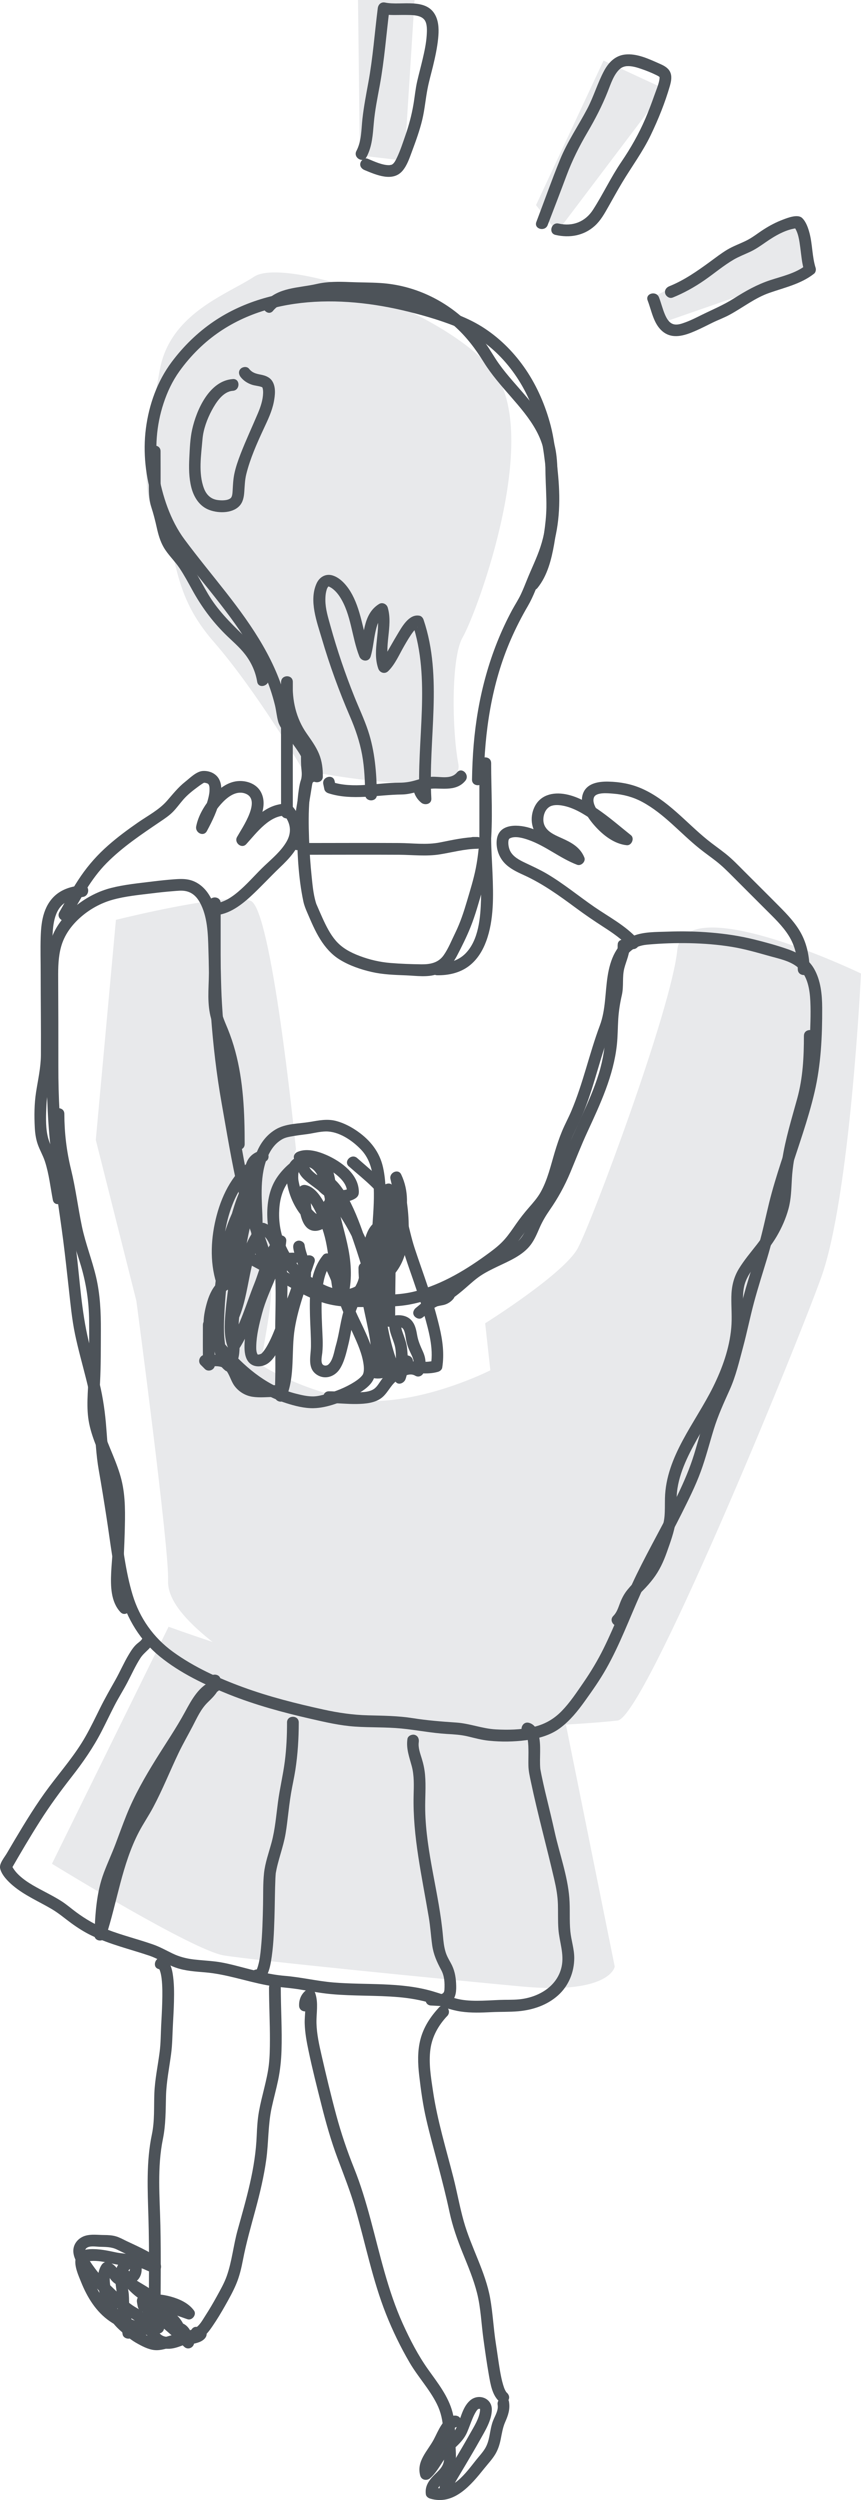 <svg width="175" height="508" viewBox="0 0 175 508" fill="none" xmlns="http://www.w3.org/2000/svg">
<g clip-path="url(#clip0_693_18032)">
<g style="mix-blend-mode:multiply">
<path d="M61.809 156.204C61.809 156.204 94.216 162.665 92.829 155.332C91.443 147.999 91.374 133.427 93.731 129.364C96.088 125.301 110.739 87.435 99.372 74.823C88.006 62.207 57.37 52.855 51.866 56.495C46.362 60.136 34.863 63.871 32.813 75.198C30.762 86.526 27.968 99.724 32.559 106.186C37.151 112.653 34.7 119.854 43.684 130.172C52.667 140.491 61.809 156.204 61.809 156.204Z" fill="#E8E9EB"/>
<path d="M84.099 159.168C75.089 159.168 62.495 156.685 61.746 156.537L61.593 156.505L61.514 156.373C61.424 156.215 52.283 140.571 43.425 130.395C38.027 124.192 36.719 119.12 35.57 114.64C34.785 111.586 34.105 108.944 32.286 106.382C27.894 100.2 30.13 88.006 32.096 77.249L32.481 75.13C34.152 65.906 42.05 61.589 47.812 58.44C49.241 57.658 50.59 56.924 51.682 56.2C54.455 54.367 63.238 55.582 73.539 59.233C84.816 63.227 94.57 68.965 99.631 74.586C110.807 86.997 96.989 124.435 94.027 129.528C91.686 133.56 91.833 148.2 93.167 155.259C93.325 156.093 93.109 156.807 92.524 157.388C91.206 158.698 87.985 159.158 84.099 159.158V159.168ZM62.025 155.893C64.155 156.305 88.085 160.838 92.039 156.907C92.461 156.49 92.608 155.993 92.492 155.391C91.111 148.068 90.979 133.417 93.436 129.19C96.362 124.155 110.064 87.198 99.119 75.051C88.032 62.746 57.613 53.099 52.051 56.781C50.938 57.515 49.578 58.26 48.133 59.048C42.487 62.133 34.758 66.355 33.145 75.257L32.76 77.376C30.815 88.001 28.611 100.036 32.834 105.985C34.727 108.654 35.454 111.48 36.224 114.471C37.357 118.877 38.639 123.864 43.937 129.946C52.399 139.667 61.108 154.339 62.02 155.893H62.025Z" fill="#E8E9EB"/>
</g>
<path d="M34.431 330.969C34.431 330.969 94.495 352.832 114.223 348.209L124.593 399.59C124.593 399.59 123.481 404.942 105.978 403.299C88.48 401.656 51.744 398.021 45.518 396.985C39.292 395.955 11.002 378.578 11.002 378.578L34.431 330.974V330.969Z" fill="#E8E9EB"/>
<path d="M112.115 403.955C110.322 403.955 108.277 403.859 105.947 403.643C88.512 402.005 51.655 398.354 45.466 397.329C39.245 396.299 11.983 379.582 10.823 378.874L10.56 378.71L34.263 330.547L34.553 330.653C35.096 330.848 83.909 348.51 107.586 348.51C110.085 348.51 112.299 348.315 114.15 347.882L114.493 347.802L124.947 399.601L124.931 399.67C124.889 399.871 123.882 403.96 112.12 403.96L112.115 403.955ZM11.445 378.446C14.34 380.216 39.804 395.691 45.576 396.648C51.75 397.673 88.586 401.323 106.01 402.956C121.884 404.446 124.035 400.124 124.241 399.575L113.955 348.621C105.62 350.413 89.772 348.067 66.839 341.658C50.859 337.188 36.772 332.179 34.605 331.397L11.445 378.452V378.446Z" fill="#E8E9EB"/>
<g style="mix-blend-mode:multiply">
<path d="M73.476 31.283L81.874 32.266L83.899 0.344H73.112L73.476 31.283Z" fill="#E8E9EB"/>
<path d="M82.191 32.646L73.139 31.59L72.765 0H84.263L82.191 32.646ZM73.814 30.977L81.558 31.88L83.535 0.682H73.455L73.814 30.977Z" fill="#E8E9EB"/>
</g>
<g style="mix-blend-mode:multiply">
<path d="M109.347 41.634L113.222 46.585L134.647 18.244L122.833 12.766L109.347 41.634Z" fill="#E8E9EB"/>
<path d="M113.227 47.144L108.946 41.676L109.036 41.486L122.669 12.31L135.175 18.106L113.227 47.144ZM109.742 41.586L113.217 46.024L134.115 18.376L122.996 13.225L109.742 41.591V41.586Z" fill="#E8E9EB"/>
</g>
<g style="mix-blend-mode:multiply">
<path d="M132.787 60.754L134.627 65.198L164.63 54.768L162.189 45.152L132.787 60.754Z" fill="#E8E9EB"/>
<path d="M134.432 65.63L132.354 60.595L162.41 44.645L165.036 54.989L134.432 65.63ZM133.219 60.912L134.817 64.774L164.219 54.551L161.962 45.659L133.219 60.907V60.912Z" fill="#E8E9EB"/>
</g>
<g style="mix-blend-mode:multiply">
<path d="M23.888 187.186C23.888 187.186 46.832 181.469 50.886 183.397C54.935 185.326 59.822 233.532 59.822 233.532C59.822 233.532 52.151 256.615 54.202 259.204C56.253 261.793 52.146 276.755 52.947 277.564C53.754 278.372 66.818 285.774 78.142 284.95C89.467 284.126 100.032 278.641 100.032 278.641L98.978 269.063C98.978 269.063 114.873 259.114 117.736 253.804C120.598 248.489 136.783 205.17 138.001 193.135C139.219 181.094 174.647 198.032 174.647 198.032C174.647 198.032 172.528 242.973 166.586 259.489C160.645 276.005 130.562 348.657 125.501 349.27C120.44 349.883 75.348 353.555 60.049 344.452C44.749 335.348 34.232 327.492 34.511 321.173C34.791 314.854 28.058 264.302 28.058 264.302L19.823 231.614L23.888 187.196V187.186Z" fill="#E8E9EB"/>
<path d="M99.531 350.855C84.811 350.855 68.025 349.593 59.869 344.737C41.602 333.869 33.915 326.816 34.163 321.147C34.437 314.928 27.784 264.841 27.715 264.339L19.47 231.63L23.561 186.911L23.798 186.853C24.742 186.62 46.911 181.126 51.023 183.086C55.13 185.041 59.648 228.539 60.154 233.495V233.569L60.138 233.638C57.08 242.847 53.042 257.196 54.46 258.993C55.826 260.715 54.75 266.976 53.88 272.006C53.48 274.325 53.032 276.956 53.206 277.358C54.123 278.267 67.134 285.404 78.111 284.607C88.375 283.856 98.123 279.202 99.663 278.441L98.608 268.883L98.793 268.767C98.951 268.667 114.646 258.808 117.429 253.635C120.371 248.172 136.446 205.054 137.653 193.093C137.822 191.449 138.597 190.224 139.973 189.452C147.923 184.972 173.698 197.193 174.789 197.716L174.995 197.816L174.984 198.043C174.963 198.492 172.791 243.227 166.902 259.6C161.588 274.373 131.037 348.937 125.538 349.603C122.021 350.026 111.451 350.855 99.531 350.855ZM20.166 231.577L28.39 264.213C28.675 266.315 35.128 314.902 34.848 321.184C34.553 327.946 47.506 336.59 60.223 344.156C74.816 352.837 117.635 349.873 125.459 348.927C129.977 348.383 159.342 278.615 166.264 259.373C171.905 243.697 174.12 201.736 174.294 198.244C171.805 197.076 147.596 185.949 140.31 190.055C139.129 190.72 138.481 191.74 138.338 193.167C137.126 205.186 120.988 248.484 118.036 253.968C115.294 259.051 101.202 268.064 99.341 269.242L100.401 278.842L100.195 278.948C100.09 279.001 89.435 284.469 78.174 285.293C72.148 285.737 65.769 283.851 61.483 282.192C56.759 280.364 53.195 278.293 52.71 277.812C52.315 277.416 52.51 276.042 53.221 271.9C53.975 267.525 55.109 260.911 53.938 259.426C51.856 256.789 58.588 236.189 59.479 233.5C57.518 214.2 53.585 185.067 50.743 183.715C47.064 181.966 26.645 186.874 24.215 187.471L20.176 231.588L20.166 231.577Z" fill="#E8E9EB"/>
</g>
<path d="M50.379 256.769C53.015 258.1 55.541 259.627 58.113 261.08C60.633 262.501 63.269 264.007 66.058 264.81C68.858 265.619 71.81 265.629 74.704 265.571C77.546 265.513 80.382 265.598 83.192 265.085C88.712 264.071 93.831 261.35 98.423 258.211C100.59 256.732 102.852 255.216 104.549 253.187C106.221 251.19 107.549 248.949 109.263 246.984C110.143 245.975 111.034 244.955 111.74 243.814C112.473 242.625 112.99 241.283 113.454 239.973C114.419 237.273 115.051 234.468 116.042 231.778C116.559 230.378 117.255 229.073 117.867 227.715C118.483 226.347 119.037 224.947 119.538 223.531C120.524 220.736 121.314 217.878 122.179 215.041C122.617 213.603 123.075 212.172 123.581 210.756C123.935 209.768 124.362 208.801 124.625 207.781C125.052 206.133 125.221 204.416 125.39 202.725C125.68 199.835 125.722 196.179 127.641 193.812C128.643 192.575 130.092 192.079 131.632 191.941C134.468 191.688 137.315 191.593 140.162 191.651C143.035 191.714 145.908 191.931 148.745 192.396C151.386 192.829 153.906 193.569 156.479 194.287C158.445 194.837 160.686 195.275 162.268 196.66C164.155 198.308 164.593 201.076 164.703 203.459C164.83 206.196 164.672 208.975 164.593 211.712C164.508 214.539 164.118 217.344 163.528 220.107C162.357 225.592 160.459 230.875 158.73 236.195C157.855 238.895 157.017 241.611 156.337 244.363C155.625 247.248 155.04 250.149 154.217 253.007C153.389 255.887 152.462 258.74 151.623 261.619C150.764 264.557 150.147 267.531 149.404 270.495C149.024 272.022 148.602 273.538 148.191 275.055C147.801 276.508 147.485 277.992 146.973 279.408C146.024 282.024 144.612 284.438 143.668 287.059C142.671 289.838 141.944 292.701 141.074 295.523C140.199 298.36 139.05 301.033 137.763 303.707C135.122 309.196 132.054 314.464 129.386 319.937C126.977 324.883 125.11 330.071 122.664 335C121.473 337.404 120.107 339.676 118.589 341.885C117.213 343.877 115.874 345.921 114.181 347.665C112.489 349.403 110.57 350.454 108.203 350.967C105.772 351.49 103.242 351.537 100.769 351.405C98.028 351.257 95.471 350.201 92.74 350.016C89.766 349.815 86.856 349.593 83.909 349.123C80.888 348.642 77.852 348.626 74.799 348.547C71.694 348.468 68.752 348.035 65.726 347.369C60.217 346.159 54.734 344.785 49.43 342.846C44.459 341.029 39.445 338.762 35.143 335.634C31.178 332.75 28.374 328.766 26.956 324.074C25.474 319.182 24.968 314.025 24.161 308.99C23.66 305.852 23.228 302.703 22.654 299.575C22.084 296.463 21.842 293.362 21.61 290.213C21.383 287.127 20.956 284.105 20.239 281.099C19.548 278.204 18.694 275.351 18.004 272.461C16.554 266.406 16.227 260.119 15.478 253.948C14.719 247.713 13.675 241.521 12.921 235.292C12.173 229.11 11.851 222.955 11.862 216.731C11.872 210.724 11.856 204.722 11.825 198.715C11.814 196.57 11.841 194.393 12.436 192.311C13.079 190.045 14.434 188.153 16.158 186.579C18.062 184.841 20.371 183.536 22.849 182.838C25.458 182.104 28.273 181.845 30.957 181.517C32.359 181.343 33.767 181.195 35.175 181.084C36.071 181.015 37.009 180.883 37.895 181.1C39.123 181.396 39.983 182.231 40.605 183.345C42.176 186.156 42.276 189.765 42.36 192.903C42.487 197.394 42.561 201.874 42.882 206.36C43.315 212.314 44 218.263 45.044 224.144C46.098 230.098 47.068 236.111 48.434 242.007C49.736 247.634 52.261 252.88 53.474 258.523C53.801 260.029 56.105 259.39 55.778 257.884C55.135 254.899 54.096 252.035 53.078 249.161C52.061 246.281 51.181 243.397 50.522 240.411C49.841 237.321 49.304 234.198 48.75 231.076C48.223 228.085 47.611 225.105 47.111 222.11C46.109 216.108 45.481 210.042 45.118 203.967C44.859 199.729 44.917 195.481 44.685 191.244C44.506 187.942 44.169 184.117 42.171 181.354C41.227 180.049 39.898 179.055 38.296 178.738C37.299 178.543 36.324 178.601 35.317 178.675C33.862 178.786 32.407 178.939 30.957 179.119C28.194 179.462 25.321 179.732 22.617 180.418C20.023 181.079 17.619 182.331 15.526 183.985C13.57 185.533 11.846 187.477 10.823 189.775C9.895 191.873 9.547 194.124 9.458 196.406C9.357 198.984 9.458 201.578 9.458 204.157C9.458 207.385 9.468 210.613 9.468 213.841C9.468 220.255 9.563 226.595 10.259 232.978C10.955 239.376 12.03 245.716 12.853 252.098C13.264 255.295 13.607 258.502 13.965 261.709C14.313 264.837 14.603 267.986 15.241 271.071C16.501 277.152 18.631 282.98 19.142 289.209C19.401 292.379 19.517 295.565 20.07 298.709C20.634 301.895 21.146 305.086 21.641 308.282C22.458 313.534 23.017 318.928 24.457 324.058C25.843 328.988 28.506 333.357 32.491 336.601C36.635 339.972 41.612 342.334 46.541 344.304C51.908 346.45 57.496 347.966 63.122 349.25C66.106 349.931 69.079 350.629 72.142 350.835C75.284 351.051 78.448 350.919 81.584 351.226C84.663 351.527 87.679 352.145 90.773 352.33C92.25 352.415 93.647 352.488 95.086 352.832C96.515 353.175 97.922 353.561 99.393 353.709C101.882 353.963 104.433 353.931 106.916 353.603C109.352 353.281 111.788 352.647 113.797 351.168C115.837 349.662 117.424 347.681 118.895 345.625C120.418 343.501 121.931 341.346 123.218 339.069C125.98 334.187 127.926 328.903 130.219 323.794C132.697 318.268 135.807 313.043 138.507 307.622C139.909 304.806 141.348 301.974 142.429 299.015C143.462 296.194 144.2 293.277 145.081 290.408C145.94 287.619 147.121 285.051 148.313 282.399C149.562 279.614 150.232 276.687 151.022 273.755C151.84 270.717 152.451 267.632 153.268 264.594C154.075 261.593 155.029 258.639 155.925 255.665C157.639 249.964 158.725 244.115 160.517 238.436C162.252 232.951 164.25 227.541 165.557 221.93C166.87 216.298 167.134 210.56 167.113 204.791C167.102 202.096 166.823 199.211 165.452 196.829C164.292 194.81 162.294 193.637 160.159 192.887C157.902 192.095 155.514 191.445 153.194 190.874C150.337 190.172 147.411 189.738 144.48 189.495C141.554 189.247 138.617 189.199 135.681 189.305C133.382 189.39 130.788 189.305 128.627 190.203C125.29 191.587 124.024 195.001 123.502 198.34C122.98 201.652 123.112 205.198 121.921 208.368C119.775 214.095 118.51 220.139 116.116 225.771C115.531 227.155 114.809 228.471 114.234 229.861C113.659 231.239 113.195 232.655 112.763 234.082C111.941 236.819 111.292 239.746 109.879 242.255C109.22 243.423 108.335 244.416 107.46 245.42C106.542 246.472 105.693 247.56 104.892 248.706C104.154 249.768 103.432 250.846 102.578 251.818C101.697 252.822 100.68 253.646 99.609 254.439C95.023 257.847 89.988 260.938 84.41 262.38C81.59 263.109 78.827 263.104 75.938 263.167C73.001 263.231 69.996 263.378 67.123 262.644C64.355 261.936 61.772 260.425 59.299 259.036C56.727 257.588 54.201 256.061 51.565 254.724C50.195 254.032 48.982 256.098 50.358 256.795L50.379 256.769Z" fill="#4D5359"/>
<path d="M59.537 254.539C58.293 254.539 57.054 254.74 55.81 254.677C54.703 254.624 54.186 254.243 53.87 253.166C53.269 251.126 53.422 248.865 53.327 246.757C53.137 242.636 52.789 237.796 54.887 234.066C55.356 233.236 55.957 232.476 56.727 231.905C57.576 231.276 58.093 231.128 59.115 230.933C60.212 230.727 61.324 230.6 62.426 230.452C63.676 230.283 64.925 229.934 66.185 229.908C68.879 229.855 71.647 231.757 73.424 233.643C75.158 235.482 75.722 237.854 75.907 240.316C76.112 243.085 75.917 245.869 75.722 248.632C75.543 251.158 75.48 253.652 75.448 256.182C75.438 257.059 75.395 257.963 74.989 258.755C74.441 259.823 73.382 260.742 72.364 261.339C69.77 262.855 66.739 261.682 64.387 260.251C59.563 257.313 56.627 252.172 56.732 246.487C56.775 244.284 57.181 242.208 58.43 240.374C59.331 239.048 60.681 237.743 62.147 237.162C62.795 236.908 63.423 236.797 63.929 236.961C64.414 237.115 64.82 237.484 65.157 238.118C66.096 239.878 66.111 242.435 65.98 244.379C65.921 245.24 65.811 246.329 65.247 247.031C65.025 247.306 64.651 247.523 64.372 247.655C64.298 247.692 64.192 247.708 64.113 247.729C64.15 247.718 64.324 247.687 64.076 247.729C63.944 247.75 64.013 247.665 64.076 247.739C63.966 247.602 64.008 247.697 64.066 247.75C64.013 247.708 63.955 247.65 63.913 247.597C64.024 247.739 63.813 247.428 63.77 247.354C63.67 247.169 63.539 246.746 63.454 246.403C63.264 245.61 63.191 244.812 63.138 243.999C63.09 243.317 63.075 242.636 63.027 241.954C62.521 242.34 62.02 242.725 61.514 243.111C62.627 243.349 63.433 244.839 63.976 245.88C64.746 247.359 65.315 248.944 65.795 250.545C67.155 255.094 66.855 259.923 68.152 264.483C68.484 265.645 70.102 265.597 70.456 264.483C71.563 261.006 71.505 257.434 70.825 253.879C70.218 250.703 69.19 247.623 68.61 244.437C67.993 241.066 67.181 235.45 63.011 234.753C61.472 234.494 59.816 234.969 58.925 236.317C58.161 237.479 58.145 238.948 58.335 240.279C58.725 243.021 60.117 246.022 62.142 247.94C63.111 248.86 64.461 249.626 65.8 249.066C67.461 248.368 67.841 246.302 68.051 244.717C68.136 244.073 67.44 243.523 66.855 243.518C66.138 243.513 65.742 244.078 65.658 244.717C65.616 245.013 65.552 245.309 65.484 245.6C65.442 245.763 65.394 245.927 65.342 246.091C65.263 246.345 65.315 246.197 65.257 246.323C65.204 246.434 64.862 246.942 65.057 246.699C64.999 246.773 64.92 246.857 64.841 246.915C65.12 246.714 64.851 246.931 64.793 246.915C65.078 247.005 64.825 246.741 64.804 246.889C64.772 247.1 65.046 246.72 64.835 246.873C64.835 246.873 64.719 246.873 64.704 246.868C64.709 246.868 65.02 246.926 64.82 246.878C64.725 246.857 64.635 246.825 64.546 246.794C64.851 246.894 64.393 246.693 64.266 246.619C64.213 246.588 63.923 246.355 64.15 246.54C64.05 246.461 63.955 246.376 63.865 246.287C62.294 244.818 61.214 242.546 60.755 240.337C60.639 239.777 60.597 239.561 60.618 238.879C60.618 238.758 60.628 238.641 60.639 238.52C60.66 238.235 60.613 238.61 60.655 238.404C60.686 238.256 60.897 237.659 60.776 237.907C60.834 237.786 61.14 237.352 60.955 237.574C61.019 237.5 61.087 237.421 61.166 237.363C61.124 237.395 61.092 237.4 61.277 237.294C61.372 237.241 61.577 237.157 61.361 237.236C61.483 237.188 61.609 237.157 61.736 237.125C61.783 237.109 61.836 237.104 61.888 237.093C62.073 237.062 61.699 237.109 61.894 237.093C62.073 237.078 62.279 237.062 62.447 237.083C63.844 237.236 64.635 238.805 65.083 240.02C65.663 241.59 65.964 243.243 66.259 244.886C66.791 247.84 67.704 250.703 68.331 253.636C69.064 257.065 69.217 260.467 68.141 263.843H70.445C69.085 259.051 69.401 253.979 67.872 249.214C67.303 247.444 66.623 245.668 65.695 244.052C64.904 242.689 63.776 241.146 62.142 240.797C61.435 240.644 60.57 241.13 60.628 241.954C60.766 243.809 60.708 245.742 61.282 247.533C61.567 248.421 62.026 249.34 62.864 249.811C63.828 250.349 64.946 250.106 65.853 249.573C68.294 248.141 68.489 244.976 68.368 242.43C68.262 240.115 68.014 237.252 66.201 235.588C62.658 232.344 57.729 236.755 55.936 239.83C54.534 242.229 54.191 245.166 54.36 247.903C54.56 251.126 55.594 254.307 57.434 256.97C61.04 262.184 69.027 267.262 74.852 262.47C75.933 261.582 76.877 260.525 77.383 259.204C77.826 258.042 77.842 256.753 77.831 255.527C77.81 252.532 78.063 249.568 78.242 246.577C78.427 243.465 78.537 240.263 77.852 237.199C77.156 234.071 75.274 231.715 72.686 229.892C71.378 228.973 69.902 228.201 68.352 227.784C66.522 227.293 64.809 227.662 62.99 227.969C60.681 228.355 58.05 228.27 55.989 229.517C51.334 232.333 50.78 238.536 50.822 243.444C50.843 245.837 50.938 248.247 51.086 250.635C51.176 252.093 51.334 253.646 52.009 254.967C52.678 256.267 53.833 256.864 55.246 257.028C56.674 257.191 58.098 256.938 59.521 256.933C61.061 256.933 61.061 254.534 59.521 254.539H59.537Z" fill="#4D5359"/>
<path d="M70.903 236.999C73.95 239.704 77.688 242.404 79.323 246.277C80.166 248.268 79.992 250.181 79.323 252.194C78.548 254.519 77.504 256.854 77.936 259.358C78.163 260.674 80.435 260.383 80.282 259.041C79.887 255.565 81.168 252.3 82.022 248.987C82.934 245.468 83.134 241.997 81.542 238.642C80.941 237.379 79.054 238.293 79.359 239.567C80.135 242.848 80.725 246.203 80.677 249.584C80.635 252.738 79.997 256.415 77.256 258.376C76.012 259.263 77.209 261.34 78.463 260.447C81.769 258.085 82.897 254.144 83.05 250.239C83.203 246.44 82.533 242.615 81.663 238.933L79.481 239.857C80.946 242.943 80.33 246.203 79.449 249.357C78.569 252.516 77.514 255.723 77.894 259.047L80.24 258.73C80.04 257.583 80.44 256.357 80.788 255.279C81.184 254.059 81.674 252.865 81.996 251.623C82.56 249.431 82.328 247.217 81.421 245.156C79.623 241.057 75.848 238.204 72.596 235.313C71.446 234.294 69.749 235.984 70.903 237.009V236.999Z" fill="#4D5359"/>
<path d="M63.132 259.728C63.327 258.486 63.158 257.297 62.795 256.103C62.473 255.068 62.067 254.053 61.914 252.97C61.825 252.347 61.002 251.951 60.443 252.136C59.763 252.357 59.515 252.944 59.61 253.61C59.758 254.624 60.122 255.58 60.433 256.547C60.586 257.033 60.707 257.519 60.812 258.016C60.87 258.296 60.802 257.831 60.823 258.095C60.833 258.227 60.844 258.359 60.849 258.497C60.849 258.634 60.849 258.766 60.849 258.904C60.849 258.972 60.839 259.041 60.833 259.11C60.855 258.962 60.855 258.956 60.833 259.099C60.733 259.717 60.992 260.42 61.666 260.573C62.241 260.705 63.032 260.399 63.137 259.738L63.132 259.728Z" fill="#4D5359"/>
<path d="M53.111 233.771C51.603 234.125 50.443 235.06 50 236.576C49.61 237.897 49.789 239.323 49.726 240.676C49.668 241.896 51.365 242.261 51.956 241.278C52.905 239.704 53.701 238.071 53.205 236.201C53.016 235.482 52.098 235.065 51.45 235.482C47.533 238.034 45.239 242.478 44.059 246.895C42.872 251.322 42.577 256.299 43.974 260.716C44.301 261.741 45.572 261.847 46.157 261.001C48.144 258.132 48.255 254.413 48.672 251.063C48.877 249.42 49.267 247.846 49.752 246.266C50.322 244.401 50.996 242.578 52.104 240.967C51.36 240.766 50.617 240.565 49.873 240.364C50.132 243.582 48.946 246.683 48.287 249.79C47.617 252.934 47.132 256.109 46.716 259.295C46.389 261.804 46.025 264.325 45.814 266.85C45.619 269.148 45.487 271.7 46.352 273.888C46.731 274.844 47.939 275.087 48.534 274.173C50.907 270.538 52.088 266.316 53.659 262.306C54.302 260.668 54.866 259.004 55.478 257.356C56.042 255.829 56.685 254.196 57.84 253.013C57.16 252.733 56.479 252.447 55.799 252.167C55.319 257.102 52.278 261.387 50.996 266.11C50.332 268.567 49.657 271.283 49.694 273.835C49.71 275.039 49.942 276.45 51.002 277.19C52.067 277.929 53.601 277.697 54.597 276.931C55.736 276.054 56.437 274.638 57.033 273.364C57.792 271.753 58.419 270.089 59.063 268.43C59.695 266.813 60.534 265.286 61.092 263.627C61.873 261.313 62.305 258.782 63.802 256.79L61.62 255.866C60.149 260.314 58.361 264.694 57.608 269.344C56.859 273.956 57.708 278.907 55.878 283.303L58.224 283.62C58.541 277.417 58.198 271.204 58.361 265.001C58.467 261.028 58.609 256.759 57.381 252.928C56.769 251.026 55.731 249.246 53.775 248.532C53.39 248.39 52.884 248.554 52.61 248.839C47.86 253.863 48.967 261.366 46.199 267.289C46.942 267.489 47.686 267.69 48.429 267.891C48.334 264.33 49.083 260.843 49.51 257.324C49.958 253.652 49.62 249.985 49.794 246.308C49.847 245.146 48.097 244.644 47.564 245.706C44.997 250.841 44.238 256.378 43.637 262.021C43.231 265.83 42.856 269.724 43.415 273.539C43.689 275.414 44.264 277.316 45.825 278.511C46.209 278.806 46.963 278.69 47.274 278.326C49.562 275.578 48.345 271.964 48.524 268.747C48.603 267.32 48.803 265.91 48.84 264.483C48.877 263.109 48.856 261.493 48.107 260.288C47.095 258.661 45.113 259.696 44.085 260.79C43.009 261.942 42.387 263.474 41.981 264.974C41.617 266.316 41.322 267.817 41.391 269.217C41.496 271.314 42.582 273.069 43.879 274.648C46.42 277.739 49.389 280.576 52.815 282.658C54.497 283.683 56.311 284.518 58.188 285.12C59.917 285.675 61.883 286.177 63.713 286.14C66.528 286.082 69.512 284.872 71.979 283.604C73.176 282.986 74.436 282.235 75.316 281.194C76.186 280.169 76.445 278.912 76.334 277.586C76.033 273.961 74.193 270.548 72.675 267.315C70.872 263.479 69.791 259.068 67.556 255.279C67.192 254.666 66.18 254.434 65.679 255.036C62.885 258.397 62.895 263.257 63.006 267.405C63.064 269.455 63.217 271.505 63.201 273.555C63.191 275.404 62.453 277.792 64.145 279.15C65.79 280.471 67.946 279.852 69.037 278.204C69.986 276.767 70.408 274.812 70.814 273.153C71.494 270.4 71.668 267.405 72.991 264.853C73.661 263.564 74.568 262.396 75.053 261.012C75.243 260.468 75.332 259.897 75.422 259.326C75.707 257.424 75.854 255.496 76.249 253.61C76.413 252.817 76.603 251.988 76.956 251.259C77.114 250.931 77.272 250.677 77.441 250.503C77.62 250.318 77.694 250.287 77.952 250.228C77.462 249.948 76.972 249.668 76.481 249.394C76.434 249.14 76.476 249.256 76.481 249.515C76.487 249.737 76.497 249.959 76.497 250.181C76.497 250.767 76.487 251.354 76.476 251.94C76.439 253.525 76.381 255.116 76.35 256.701C76.286 259.971 76.144 263.405 76.824 266.628C77.067 267.785 77.546 269.201 78.817 269.56C79.56 269.772 80.335 269.18 80.33 268.403C80.251 259.501 80.762 250.588 80.119 241.696C79.439 241.976 78.759 242.261 78.079 242.541C79.603 244.512 80.151 247.233 80.731 249.594C81.406 252.331 82.207 254.973 83.129 257.636C84.216 260.764 85.323 263.886 86.203 267.077C87.11 270.358 88.138 273.84 87.59 277.269C87.869 276.989 88.148 276.709 88.423 276.434C86.298 277.068 84.084 276.434 81.917 276.624C80.878 276.714 79.903 276.994 78.912 277.301C78.01 277.581 77.093 277.903 76.155 277.618L76.988 279.092C77.836 275.383 78.258 271.494 78.221 267.685C78.19 264.081 77.847 259.342 74.905 256.806C74.141 256.146 72.87 256.563 72.865 257.652C72.844 262.592 74.415 267.273 75.185 272.107C75.401 273.47 75.353 274.939 75.875 276.233C76.524 277.834 77.995 278.6 79.592 279.018L79.908 276.667C79.624 276.635 79.344 276.603 79.059 276.577C78.411 276.508 77.868 277.179 77.863 277.776C77.858 278.479 78.422 278.907 79.059 278.975C79.344 279.007 79.624 279.039 79.908 279.065C81.263 279.213 81.506 277.047 80.225 276.714C79.075 276.413 78.221 276.038 77.947 274.897C77.604 273.486 77.589 271.975 77.325 270.543C76.545 266.248 75.227 262.063 75.248 257.657C74.568 257.937 73.888 258.222 73.208 258.502C75.749 260.695 75.833 265.033 75.823 268.113C75.817 271.573 75.443 275.076 74.673 278.452C74.526 279.097 74.868 279.731 75.506 279.926C77.752 280.608 79.724 279.234 81.906 279.018C84.305 278.78 86.678 279.446 89.05 278.743C89.419 278.632 89.82 278.31 89.883 277.908C90.331 275.092 89.967 272.361 89.308 269.603C88.655 266.876 87.869 264.192 86.983 261.535C86.103 258.898 85.154 256.283 84.284 253.641C83.604 251.576 83.177 249.441 82.613 247.344C81.996 245.04 81.232 242.752 79.755 240.845C79.123 240.031 77.647 240.713 77.715 241.69C78.358 250.582 77.847 259.496 77.926 268.398C78.432 268.012 78.933 267.627 79.439 267.241C79.313 267.204 79.65 267.215 79.492 267.262C79.455 267.273 79.566 267.326 79.613 267.357C79.597 267.347 79.523 267.262 79.523 267.267C79.544 267.257 79.687 267.505 79.539 267.278C79.481 267.188 79.434 267.088 79.386 266.993C79.508 267.241 79.281 266.67 79.249 266.544C79.175 266.279 79.118 266.015 79.07 265.746C78.833 264.478 78.764 262.967 78.727 261.551C78.643 258.344 78.78 255.142 78.854 251.935C78.88 250.884 78.954 249.795 78.775 248.76C78.659 248.094 77.889 247.803 77.304 247.925C74.309 248.548 73.861 252.981 73.534 255.396C73.339 256.827 73.245 258.291 72.928 259.707C72.733 260.573 72.29 261.324 71.832 262.084C71.146 263.22 70.529 264.346 70.092 265.603C69.211 268.134 69.011 270.828 68.262 273.396C67.92 274.58 67.688 276.466 66.697 277.301C66.454 277.507 65.869 277.607 65.563 277.227C65.147 276.709 65.452 275.451 65.51 274.865C65.69 273.058 65.537 271.225 65.463 269.412C65.363 267.072 65.278 264.721 65.495 262.386C65.674 260.452 66.08 258.27 67.361 256.732C66.734 256.653 66.111 256.568 65.484 256.489C67.076 259.184 68.057 262.153 69.153 265.07C69.902 267.072 70.835 268.974 71.721 270.913C72.643 272.947 73.645 275.14 73.914 277.38C74.004 278.109 73.983 278.954 73.698 279.372C73.35 279.879 72.649 280.418 72.032 280.809C70.234 281.945 68.21 282.743 66.169 283.297C65.368 283.514 64.572 283.715 63.771 283.741C62.59 283.778 61.361 283.493 60.222 283.207C54.666 281.823 50.285 278.241 46.531 274.057C45.529 272.942 44.443 271.737 43.99 270.279C43.647 269.169 43.79 267.997 44.001 266.876C44.333 265.091 44.997 262.095 47.143 261.746C46.752 261.646 46.368 261.54 45.977 261.44C46.547 262.037 46.468 263.669 46.436 264.589C46.394 265.91 46.225 267.215 46.136 268.53C46.046 269.83 46.23 271.13 46.288 272.424C46.346 273.734 46.478 275.547 45.572 276.63C46.057 276.566 46.536 276.503 47.021 276.445C46.837 276.302 46.478 275.763 46.304 275.335C45.999 274.601 45.835 273.782 45.724 272.995C45.471 271.193 45.492 269.338 45.572 267.526C45.73 263.886 46.083 260.151 46.673 256.563C47.222 253.235 48.107 249.954 49.62 246.926C48.877 246.725 48.134 246.525 47.39 246.324C47.216 250.006 47.554 253.673 47.106 257.34C46.673 260.859 45.925 264.34 46.025 267.907C46.057 269.011 47.722 269.645 48.255 268.509C49.647 265.534 50.132 262.28 50.786 259.089C51.397 256.088 52.125 252.838 54.291 250.54C53.901 250.641 53.517 250.746 53.126 250.847C53.495 250.984 53.959 251.385 54.249 251.819C54.676 252.453 54.95 253.161 55.161 253.895C55.694 255.723 55.868 257.636 55.952 259.527C56.137 263.659 55.894 267.817 55.936 271.948C55.973 275.842 56.021 279.736 55.826 283.625C55.794 284.222 56.305 284.724 56.864 284.803C57.502 284.888 57.945 284.507 58.177 283.947C60.022 279.509 59.158 274.627 59.906 269.988C60.66 265.339 62.447 260.959 63.918 256.51C64.377 255.121 62.484 254.582 61.736 255.586C60.502 257.234 59.922 259.279 59.337 261.228C58.857 262.829 58.23 264.288 57.56 265.804C56.379 268.493 55.578 271.394 54.033 273.914C53.801 274.294 53.343 274.886 53.169 275.023C53.116 275.066 53.042 275.108 52.979 275.14C53.253 275.002 52.81 275.187 52.778 275.198C52.789 275.198 52.341 275.266 52.568 275.245C52.246 275.277 52.499 275.229 52.341 275.229C52.583 275.229 52.357 275.203 52.32 275.203C52.246 275.203 52.436 275.335 52.309 275.171C52.415 275.303 52.22 274.934 52.225 274.955C52.077 274.474 52.072 274.125 52.083 273.539C52.125 271.325 52.699 269.021 53.263 266.887C54.587 261.857 57.676 257.43 58.188 252.167C58.293 251.105 56.827 250.625 56.147 251.322C53.659 253.874 52.963 257.667 51.671 260.874C50.037 264.943 48.882 269.265 46.468 272.968C47.195 273.063 47.923 273.158 48.65 273.254C47.833 271.177 48.023 268.773 48.218 266.596C48.445 264.05 48.798 261.503 49.141 258.967C49.562 255.839 50.069 252.717 50.754 249.631C51.439 246.578 52.51 243.534 52.251 240.359C52.156 239.16 50.712 238.748 50.021 239.757C48.935 241.336 48.223 243.143 47.638 244.961C47.106 246.615 46.647 248.279 46.404 250.006C45.946 253.256 46.014 256.996 44.074 259.797C44.802 259.892 45.529 259.987 46.257 260.082C45.007 256.13 45.261 251.729 46.283 247.756C47.285 243.894 49.188 239.804 52.636 237.553C52.051 237.316 51.466 237.078 50.88 236.835C51.191 238.018 50.459 239.096 49.873 240.068C50.617 240.269 51.36 240.47 52.104 240.671C52.151 239.677 52.03 238.652 52.183 237.67C52.33 236.708 52.8 236.296 53.733 236.074C55.23 235.72 54.597 233.411 53.095 233.765L53.111 233.771Z" fill="#4D5359"/>
<path d="M66.865 285.093C68.747 285.103 70.624 285.32 72.511 285.288C74.251 285.257 76.302 285.103 77.694 283.931C79.022 282.81 79.57 281.025 81.168 280.216C82.734 279.424 84.083 278.536 83.936 276.55C83.82 275.023 81.432 275.007 81.547 276.55C81.595 277.157 81.463 277.358 80.952 277.654C80.382 277.976 79.76 278.203 79.217 278.578C78.516 279.064 78.005 279.714 77.509 280.396C77.072 280.993 76.666 281.754 76.054 282.198C74.936 283.001 73.118 282.911 71.815 282.9C70.16 282.884 68.515 282.715 66.86 282.705C65.32 282.694 65.32 285.093 66.86 285.098L66.865 285.093Z" fill="#4D5359"/>
<path d="M73.039 253.609C73.782 257.228 73.745 261.27 75.749 264.498C76.323 265.423 78.116 265.148 77.979 263.896C77.472 259.3 75.928 254.872 73.903 250.735C71.926 246.693 69.391 242.451 65.753 239.698C64.872 239.032 63.67 238.361 63.043 237.447C62.479 236.623 62.315 235.492 61.915 234.578C61.678 235.165 61.44 235.751 61.198 236.338C63.032 235.593 65.452 236.755 67.071 237.775C68.621 238.747 70.735 240.459 70.513 242.424C70.709 242.081 70.909 241.732 71.104 241.389C69.285 242.615 66.66 241.008 65.758 239.307C65.521 239.894 65.284 240.48 65.041 241.066C65.11 241.04 65.204 240.987 65.278 240.987C65.537 240.987 65.305 240.977 65.315 240.971C65.389 240.956 65.479 240.966 65.552 240.971C65.473 240.966 65.4 240.94 65.626 240.993C65.668 241.003 65.916 241.088 65.758 241.03C65.595 240.966 65.885 241.093 65.927 241.119C66.006 241.167 66.085 241.214 66.164 241.262C66.396 241.405 66.19 241.267 66.312 241.373C67.187 242.128 67.667 242.879 68.262 243.893C69.775 246.471 70.846 249.314 71.821 252.135C73.55 257.139 75.021 262.274 75.981 267.484C76.814 271.99 77.488 277.089 80.42 280.787C81.031 281.559 82.144 281.009 82.418 280.259C83.119 278.33 82.934 276.016 82.745 274.009C82.65 273.031 82.323 272.133 82.007 271.208C81.748 270.463 81.337 269.571 81.664 268.799C81.279 269.09 80.894 269.386 80.509 269.676C81.242 269.607 81.79 269.597 82.096 270.284C82.397 270.971 82.444 271.795 82.592 272.524C82.792 273.517 83.198 274.41 83.641 275.319C84.142 276.349 84.242 277.094 83.841 278.193C84.426 277.955 85.012 277.718 85.597 277.474C84.674 276.925 83.694 276.703 82.639 276.951C81.722 277.163 80.905 277.654 79.977 277.839C78.469 278.14 79.107 280.454 80.615 280.148C81.885 279.894 83.15 278.801 84.395 279.54C85.101 279.963 85.892 279.54 86.15 278.822C86.672 277.39 86.588 276.043 85.971 274.664C85.475 273.554 85.017 272.571 84.801 271.367C84.627 270.389 84.447 269.375 83.846 268.556C83.056 267.478 81.796 267.145 80.514 267.272C79.924 267.33 79.587 267.621 79.36 268.149C78.585 269.988 79.94 271.943 80.304 273.713C80.488 274.611 80.467 275.604 80.483 276.518C80.504 277.57 80.478 278.61 80.114 279.609C80.778 279.435 81.448 279.255 82.112 279.081C80.899 277.554 80.267 275.583 79.755 273.734C79.16 271.583 78.754 269.38 78.353 267.182C77.879 264.599 77.299 262.068 76.603 259.537C75.833 256.742 75 253.963 74.046 251.232C73.002 248.241 71.858 245.203 70.224 242.488C69.09 240.607 66.997 237.764 64.414 238.747C63.676 239.027 63.312 239.772 63.702 240.506C64.646 242.292 66.591 243.677 68.563 244.067C69.596 244.274 70.65 244.247 71.626 243.824C72.137 243.603 72.691 243.307 72.865 242.736C72.975 242.371 72.939 241.933 72.896 241.563C72.485 238.092 68.726 235.619 65.774 234.446C64.198 233.818 62.205 233.358 60.565 234.024C59.795 234.335 59.511 235.017 59.848 235.783C60.201 236.576 60.396 237.432 60.76 238.224C61.198 239.17 61.999 239.83 62.806 240.459C63.686 241.146 64.63 241.764 65.458 242.519C66.206 243.201 66.86 244.004 67.482 244.807C70.239 248.363 72.369 252.505 73.856 256.748C74.668 259.057 75.322 261.46 75.59 263.896C76.334 263.695 77.077 263.495 77.82 263.294C75.954 260.288 76.044 256.357 75.353 252.981C75.042 251.47 72.738 252.109 73.049 253.62L73.039 253.609Z" fill="#4D5359"/>
<path d="M29.064 332.543C28.906 333.267 28.427 333.521 27.889 333.975C27.182 334.572 26.666 335.381 26.191 336.173C25.168 337.874 24.388 339.702 23.413 341.43C22.348 343.316 21.278 345.181 20.318 347.126C19.369 349.038 18.447 350.967 17.392 352.826C15.304 356.514 12.521 359.711 9.985 363.087C7.417 366.51 5.182 370.182 2.994 373.854C2.456 374.763 1.919 375.672 1.386 376.586C0.912 377.4 -0.195 378.668 0.026 379.656C0.327 381.003 1.629 382.303 2.641 383.158C5.013 385.15 7.876 386.36 10.528 387.924C11.935 388.754 13.153 389.805 14.466 390.767C15.789 391.733 17.171 392.61 18.647 393.318C22.369 395.115 26.423 396.061 30.324 397.376C32.206 398.01 33.867 399.167 35.744 399.822C37.653 400.493 39.73 400.61 41.728 400.779C45.998 401.143 50.016 402.596 54.212 403.383C56.337 403.78 58.488 403.875 60.623 404.202C62.832 404.546 65.025 404.984 67.255 405.19C71.852 405.618 76.481 405.412 81.078 405.819C83.308 406.014 85.491 406.395 87.637 407.039C89.645 407.647 91.622 408.445 93.71 408.746C95.766 409.042 97.838 408.963 99.905 408.862C101.713 408.772 103.548 408.841 105.356 408.683C108.303 408.418 111.208 407.446 113.438 405.439C115.579 403.515 116.707 400.736 116.717 397.873C116.723 396.024 116.106 394.296 115.926 392.473C115.7 390.201 115.9 387.908 115.716 385.631C115.352 381.093 113.717 376.67 112.737 372.243C112.247 370.024 111.714 367.815 111.176 365.607C110.913 364.529 110.654 363.451 110.417 362.368C110.296 361.829 110.18 361.285 110.069 360.746C110.006 360.419 109.948 360.096 109.879 359.769C109.858 359.658 109.837 359.552 109.821 359.441C109.843 359.605 109.843 359.616 109.821 359.468C109.6 357.111 110.069 354.697 109.452 352.372C109.178 351.347 108.583 350.333 107.486 350.063C105.994 349.699 105.356 352.007 106.848 352.372C106.959 352.398 106.895 352.398 106.864 352.356C106.969 352.494 106.864 352.298 106.98 352.531C107.048 352.663 107.191 353.159 107.249 353.466C107.407 354.337 107.407 355.241 107.412 356.123C107.412 357.006 107.381 357.893 107.402 358.776C107.423 359.88 107.676 360.958 107.902 362.035C109.305 368.692 111.124 375.26 112.653 381.885C113.043 383.565 113.343 385.214 113.396 386.936C113.449 388.616 113.375 390.302 113.496 391.982C113.681 394.555 114.714 397.027 114.15 399.622C113.264 403.695 109.379 405.888 105.472 406.263C104.159 406.39 102.841 406.321 101.523 406.379C99.994 406.442 98.466 406.548 96.931 406.548C95.45 406.548 93.99 406.453 92.561 406.057C91.016 405.629 89.514 405.085 87.974 404.63C81.41 402.702 74.493 403.383 67.761 402.829C64.456 402.554 61.224 401.761 57.918 401.487C54.671 401.217 51.502 400.34 48.355 399.521C46.842 399.13 45.355 398.766 43.8 398.575C42.329 398.396 40.853 398.327 39.382 398.153C37.885 397.973 36.466 397.614 35.106 396.959C33.778 396.319 32.496 395.59 31.099 395.104C28.015 394.026 24.836 393.25 21.784 392.072C19.512 391.195 17.424 389.985 15.468 388.537C14.482 387.808 13.559 386.999 12.531 386.334C11.593 385.731 10.607 385.203 9.621 384.675C7.665 383.629 5.583 382.625 3.943 381.109C3.2 380.422 2.609 379.661 2.214 378.726V379.936C4.133 376.596 6.084 373.273 8.15 370.024C10.122 366.917 12.273 363.985 14.535 361.084C16.849 358.126 18.953 355.109 20.671 351.759C21.547 350.058 22.364 348.325 23.239 346.624C24.061 345.018 25.031 343.501 25.869 341.906C26.75 340.236 27.514 338.498 28.543 336.907C29.428 335.529 30.999 334.873 31.368 333.167C31.695 331.666 29.391 331.022 29.064 332.528V332.543Z" fill="#4D5359"/>
<path d="M42.461 341.431C42.45 342.809 40.964 343.755 40.099 344.653C38.823 345.974 38.069 347.675 37.236 349.287C36.314 351.073 35.291 352.8 34.421 354.613C33.541 356.446 32.723 358.306 31.89 360.16C31.084 361.962 30.261 363.763 29.349 365.518C28.474 367.208 27.42 368.783 26.497 370.447C24.705 373.686 23.534 377.241 22.538 380.792C21.415 384.802 20.524 388.876 19.232 392.833L21.578 393.15C21.721 389.573 21.874 385.996 22.944 382.551C23.524 380.681 24.388 378.911 25.111 377.094C25.843 375.239 26.518 373.358 27.225 371.493C28.674 367.668 30.462 364.123 32.576 360.625C34.579 357.312 36.836 354.132 38.749 350.766C39.514 349.419 40.199 348.024 41.032 346.709C41.744 345.589 42.651 344.252 43.969 343.813C45.424 343.333 44.802 341.018 43.331 341.504C40.494 342.445 38.934 345.414 37.595 347.876C35.802 351.178 33.672 354.28 31.695 357.471C29.428 361.127 27.32 364.804 25.712 368.804C24.931 370.748 24.225 372.724 23.482 374.69C22.738 376.655 21.852 378.557 21.114 380.522C19.591 384.575 19.359 388.87 19.185 393.15C19.127 394.545 21.125 394.714 21.531 393.467C23.829 386.44 24.784 378.853 28.237 372.243C29.128 370.542 30.219 368.957 31.121 367.261C32.075 365.47 32.929 363.631 33.757 361.788C34.59 359.933 35.402 358.073 36.277 356.24C37.168 354.37 38.201 352.594 39.155 350.761C40.062 349.023 40.827 347.258 42.255 345.879C43.547 344.632 44.828 343.354 44.844 341.431C44.854 339.888 42.466 339.888 42.456 341.431H42.461Z" fill="#4D5359"/>
<path d="M58.34 349.999C58.34 352.656 58.224 355.319 57.881 357.956C57.523 360.724 56.858 363.435 56.495 366.203C56.131 368.929 55.92 371.677 55.208 374.345C54.65 376.426 53.88 378.503 53.658 380.658C53.437 382.777 53.511 384.949 53.463 387.078C53.4 390.005 53.326 392.942 53.041 395.864C52.92 397.106 52.794 398.268 52.43 399.51C52.367 399.721 52.298 399.938 52.214 400.144C52.33 399.864 52.114 400.302 52.05 400.403C51.95 400.566 52.235 400.212 52.061 400.376C51.887 400.54 52.293 400.271 52.093 400.35C52.224 400.297 52.235 400.292 52.446 400.255C52.319 400.276 52.773 400.339 52.52 400.255C51.043 399.8 50.416 402.109 51.882 402.564C54.101 403.25 54.802 400.16 55.066 398.638C55.577 395.685 55.688 392.657 55.783 389.661C55.867 386.999 55.862 384.325 55.978 381.662C55.994 381.303 56.026 380.944 56.052 380.59C56.068 380.341 56.01 380.828 56.041 380.674C56.099 380.373 56.152 380.067 56.215 379.766C56.368 379.058 56.553 378.36 56.748 377.668C57.122 376.321 57.544 374.989 57.844 373.621C58.155 372.2 58.319 370.747 58.493 369.31C58.693 367.672 58.878 366.029 59.152 364.401C59.421 362.811 59.784 361.242 60.032 359.652C60.523 356.455 60.723 353.232 60.723 349.999C60.723 348.456 58.335 348.456 58.335 349.999H58.34Z" fill="#4D5359"/>
<path d="M82.812 353.354C82.533 355.32 83.181 357 83.688 358.87C84.21 360.799 84.115 362.859 84.067 364.835C83.972 369.02 84.389 373.125 85.021 377.262C85.649 381.383 86.455 385.472 87.151 389.583C87.473 391.469 87.578 393.371 87.842 395.262C88.106 397.143 88.796 398.66 89.682 400.308C90.341 401.544 90.404 402.849 90.33 404.313C90.257 405.697 88.664 405.137 87.631 405.121C86.092 405.095 86.092 407.488 87.631 407.515C89.007 407.541 90.504 407.911 91.633 406.88C92.729 405.882 92.777 404.461 92.708 403.082C92.634 401.56 92.371 400.223 91.622 398.876C91.221 398.152 90.815 397.46 90.573 396.662C90.251 395.622 90.135 394.549 90.04 393.471C89.292 384.849 86.571 376.448 86.424 367.746C86.382 365.379 86.603 363.002 86.392 360.64C86.292 359.515 86.071 358.453 85.738 357.375C85.412 356.297 84.953 355.135 85.116 353.988C85.206 353.344 84.958 352.71 84.283 352.514C83.725 352.356 82.902 352.71 82.812 353.349V353.354Z" fill="#4D5359"/>
<path d="M32.343 400.123C32.575 400.165 32.248 399.953 32.349 400.112C32.338 400.096 32.285 399.99 32.391 400.186C32.517 400.429 32.422 400.212 32.48 400.366C32.67 400.873 32.776 401.48 32.839 401.966C33.039 403.594 33.013 405.258 32.971 406.896C32.928 408.444 32.839 409.992 32.76 411.54C32.665 413.342 32.681 415.138 32.449 416.934C32.09 419.735 31.489 422.492 31.373 425.319C31.262 428.14 31.452 430.946 30.867 433.725C29.697 439.299 30.008 445.021 30.171 450.674C30.372 457.506 30.245 464.358 30.245 471.19C30.245 472.732 32.633 472.732 32.633 471.19C32.633 464.871 32.744 458.541 32.602 452.228C32.47 446.4 31.932 440.419 33.108 434.66C33.698 431.754 33.666 428.907 33.74 425.958C33.814 423.063 34.394 420.252 34.774 417.389C35.032 415.466 35.037 413.542 35.137 411.614C35.222 409.981 35.322 408.343 35.359 406.711C35.406 404.804 35.401 402.87 35.09 400.978C34.89 399.769 34.389 398.067 32.976 397.814C31.473 397.539 30.825 399.848 32.338 400.123H32.343Z" fill="#4D5359"/>
<path d="M54.676 403.865C54.681 407.426 54.871 410.981 54.861 414.542C54.855 416.228 54.834 417.924 54.639 419.599C54.455 421.163 54.091 422.705 53.722 424.238C53.337 425.817 52.931 427.392 52.641 428.993C52.346 430.641 52.246 432.274 52.177 433.948C52.045 437.224 51.529 440.463 50.801 443.654C50.079 446.851 49.167 449.999 48.292 453.159C47.438 456.239 47.148 459.499 46.078 462.511C45.566 463.948 44.786 465.3 44.053 466.637C43.326 467.958 42.561 469.263 41.744 470.525C41.169 471.413 40.563 472.591 39.588 473.104C38.839 473.495 37.916 473.711 37.11 474.018C35.428 474.657 33.193 475.672 32.091 473.611C31.142 471.836 31.4 469.464 31.416 467.525C31.432 465.982 29.038 465.982 29.028 467.525C29.012 469.585 28.896 471.793 29.581 473.775C30.33 475.936 32.149 477.389 34.5 477.257C35.618 477.193 36.714 476.723 37.748 476.327C38.712 475.962 39.741 475.693 40.663 475.238C41.781 474.689 42.514 473.653 43.204 472.649C44.127 471.307 44.965 469.907 45.767 468.486C46.563 467.075 47.364 465.644 47.991 464.154C48.671 462.553 49.062 460.873 49.388 459.171C50.053 455.7 51.028 452.34 51.945 448.932C52.842 445.604 53.643 442.249 54.117 438.836C54.602 435.322 54.465 431.761 55.214 428.29C55.625 426.404 56.142 424.539 56.537 422.647C56.943 420.682 57.149 418.711 57.217 416.709C57.355 412.429 57.08 408.15 57.07 403.87C57.07 402.327 54.676 402.327 54.681 403.87L54.676 403.865Z" fill="#4D5359"/>
<path d="M90.073 409.962C91.612 409.962 91.612 407.568 90.073 407.568C88.533 407.568 88.533 409.962 90.073 409.962Z" fill="#4D5359"/>
<path d="M89.229 407.916C87.51 409.749 86.118 411.868 85.47 414.324C84.822 416.781 84.922 419.328 85.212 421.821C85.554 424.754 85.96 427.697 86.624 430.581C87.341 433.709 88.206 436.8 89.023 439.901C89.862 443.082 90.679 446.273 91.364 449.491C91.981 452.365 92.94 455.086 94.042 457.802C95.128 460.48 96.262 463.159 96.968 465.97C97.727 469.013 97.833 472.204 98.26 475.305C98.592 477.709 98.93 480.134 99.351 482.528C99.689 484.44 100.047 486.887 101.687 488.144C102.203 488.54 103.021 488.218 103.321 487.716C103.69 487.103 103.4 486.469 102.894 486.078C103.026 486.179 102.894 486.052 102.894 486.052C102.804 485.92 102.72 485.777 102.652 485.635C102.483 485.302 102.372 484.937 102.261 484.583C101.977 483.637 101.787 482.66 101.618 481.688C101.302 479.844 101.065 477.984 100.775 476.135C100.305 473.113 100.168 470.038 99.636 467.032C99.156 464.321 98.186 461.732 97.163 459.191C96.12 456.597 95.007 454.019 94.248 451.324C93.431 448.402 92.898 445.391 92.15 442.448C90.663 436.61 88.881 430.835 88.001 424.865C87.589 422.096 87.104 419.19 87.484 416.395C87.842 413.77 89.124 411.529 90.916 409.617C91.97 408.491 90.283 406.795 89.224 407.921L89.229 407.916Z" fill="#4D5359"/>
<path d="M63.174 407.542C63.153 406.924 63.301 406.591 63.77 406.19C63.106 406.015 62.436 405.836 61.772 405.661C62.362 407.463 61.877 409.317 61.93 411.166C61.983 413.032 62.331 414.918 62.716 416.74C63.491 420.46 64.439 424.153 65.367 427.836C66.274 431.439 67.286 435.016 68.589 438.498C69.88 441.948 71.225 445.329 72.247 448.874C74.298 455.98 75.722 463.298 78.453 470.193C79.802 473.595 81.405 476.903 83.25 480.062C84.942 482.963 87.283 485.446 88.786 488.463C89.619 490.132 90.004 491.908 90.078 493.767C90.114 494.739 90.078 495.717 90.114 496.689C90.146 497.677 90.299 498.665 90.262 499.658C90.204 501.259 89.134 502.009 88.1 503.077C87.057 504.16 86.334 505.306 86.556 506.86C86.614 507.266 87.03 507.583 87.389 507.694C92.265 509.184 95.755 504.921 98.46 501.539C99.203 500.615 100.036 499.732 100.653 498.713C101.223 497.767 101.555 496.726 101.771 495.648C102.013 494.444 102.187 493.26 102.688 492.129C103.294 490.756 103.706 489.541 103.453 488.024C103.194 486.508 100.89 487.153 101.149 488.664C101.333 489.757 100.648 490.819 100.252 491.791C99.831 492.827 99.688 493.926 99.472 495.014C99.298 495.897 99.061 496.731 98.597 497.508C98.086 498.353 97.395 499.082 96.778 499.854C94.706 502.443 91.88 506.569 88.032 505.391L88.865 506.226C88.749 505.412 90.22 504.355 90.705 503.875C91.712 502.871 92.408 501.846 92.592 500.403C92.808 498.697 92.508 496.916 92.497 495.204C92.487 493.503 92.413 491.791 91.97 490.138C91.1 486.862 88.97 484.21 87.046 481.505C84.985 478.609 83.335 475.407 81.869 472.174C78.806 465.395 77.24 458.115 75.316 450.966C74.367 447.448 73.323 443.939 71.963 440.558C70.55 437.045 69.348 433.489 68.357 429.827C67.26 425.759 66.279 421.649 65.341 417.544C64.861 415.462 64.392 413.322 64.329 411.182C64.266 409.101 64.756 407.077 64.086 405.038C63.791 404.14 62.784 403.918 62.088 404.509C61.176 405.291 60.754 406.364 60.791 407.558C60.839 409.095 63.232 409.101 63.179 407.558L63.174 407.542Z" fill="#4D5359"/>
<path d="M92.197 490.855C90.051 491.188 89.049 494.031 88.169 495.684C86.904 498.062 84.605 500.075 85.412 503.039C85.66 503.953 86.746 504.148 87.41 503.567C88.501 502.616 89.229 501.364 90.004 500.165C90.779 498.965 91.77 498.056 92.798 497.079C93.662 496.255 94.453 495.351 94.933 494.247C95.334 493.323 95.65 492.361 96.046 491.431C96.246 490.961 96.462 490.491 96.736 490.052C96.81 489.931 96.889 489.809 96.984 489.703C97.068 489.608 97.226 489.487 97.147 489.513C97.337 489.445 97.859 489.471 97.632 489.45C97.532 489.439 97.559 489.36 97.553 489.365C97.543 489.381 97.585 489.555 97.574 489.735C97.458 491.347 96.314 493.122 95.502 494.564C93.573 498.014 91.49 501.38 89.508 504.803C89.065 505.57 89.624 506.637 90.541 506.605C91.902 506.563 92.576 505.548 92.497 504.254C92.403 502.722 90.014 502.711 90.109 504.254C90.151 504.946 90.014 504.228 90.541 504.212C90.884 504.814 91.232 505.411 91.575 506.013C93.557 502.59 95.639 499.224 97.569 495.774C98.592 493.946 99.926 491.838 99.968 489.666C100.015 487.257 97.226 486.248 95.497 487.807C93.826 489.318 93.631 491.822 92.561 493.698C91.696 495.214 90.067 496.17 88.981 497.512C87.837 498.923 87.115 500.661 85.728 501.871C86.392 502.045 87.062 502.225 87.726 502.399C87.178 500.381 89.376 498.521 90.241 496.894C90.657 496.112 91.026 495.304 91.485 494.543C91.807 494.009 92.207 493.264 92.84 493.164C93.483 493.064 93.826 492.266 93.673 491.69C93.494 491.003 92.84 490.755 92.202 490.855H92.197Z" fill="#4D5359"/>
<path d="M29.37 469.595C31.953 472.126 34.832 474.339 37.431 476.854C38.301 477.7 39.703 476.849 39.429 475.687C39.023 473.985 38.301 472.141 36.35 471.904C36.735 472.194 37.12 472.49 37.505 472.781C36.862 471.18 35.76 470.07 34.268 469.225C33.018 468.517 31.7 467.978 30.751 466.884C30.672 467.513 30.588 468.137 30.509 468.765C30.25 468.882 30.657 468.723 30.714 468.713C30.862 468.676 31.01 468.644 31.163 468.623C30.946 468.654 31.416 468.612 31.463 468.612C31.637 468.607 31.816 468.612 31.99 468.612C32.712 468.639 33.361 468.76 34.11 468.966C34.848 469.172 35.475 469.405 36.129 469.764C36.287 469.848 36.44 469.938 36.593 470.039C36.63 470.065 36.988 470.319 36.862 470.218C36.983 470.313 37.099 470.419 37.21 470.53C37.246 470.567 37.521 470.91 37.368 470.694C37.816 470.107 38.269 469.521 38.717 468.934C34.821 467.508 30.577 466.573 27.683 463.371C27.198 464 26.718 464.623 26.233 465.252C27.978 466.372 30.229 467.27 31.294 469.162C31.532 468.575 31.769 467.989 32.011 467.402C31.294 467.703 30.541 467.814 29.802 467.497C29.987 467.735 30.166 467.973 30.351 468.216C30.282 467.878 30.219 467.54 30.15 467.207C30.024 466.573 29.27 466.208 28.679 466.372C28.02 466.552 27.72 467.207 27.846 467.846C27.947 468.353 27.968 468.998 28.353 469.384C28.695 469.727 29.296 469.885 29.755 469.975C30.73 470.171 31.721 470.102 32.644 469.716C33.35 469.42 33.778 468.702 33.356 467.957C32.064 465.659 29.56 464.554 27.441 463.191C26.26 462.431 25.11 464.095 25.991 465.072C29.175 468.596 33.793 469.685 38.08 471.254C39.023 471.597 40.035 470.329 39.429 469.494C38.333 467.983 36.503 467.159 34.748 466.668C32.997 466.182 31.01 465.944 29.307 466.71C28.553 467.048 28.611 468.068 29.064 468.591C30.018 469.69 31.294 470.356 32.56 471.027C33.661 471.613 34.721 472.221 35.201 473.425C35.422 473.975 35.776 474.234 36.355 474.302C36.166 474.281 36.282 474.244 36.324 474.334C36.261 474.213 36.377 474.392 36.413 474.44C36.466 474.514 36.63 474.778 36.709 474.963C36.883 475.348 37.014 475.877 37.125 476.331C37.789 475.94 38.459 475.555 39.123 475.164C36.524 472.643 33.651 470.435 31.062 467.904C29.96 466.826 28.268 468.517 29.37 469.6V469.595Z" fill="#4D5359"/>
<path d="M41.238 269.201C41.238 271.906 41.201 274.611 41.275 277.311C41.955 277.031 42.635 276.745 43.315 276.465C43.051 276.191 42.782 275.921 42.508 275.657C42.229 276.338 41.944 277.02 41.665 277.702C42.946 277.733 44.87 277.21 45.845 278.32C46.663 279.25 46.91 280.581 47.638 281.58C48.513 282.779 49.836 283.587 51.297 283.815C52.815 284.052 54.339 283.852 55.867 283.857C57.407 283.867 57.407 281.469 55.867 281.463C54.486 281.458 53.021 281.728 51.655 281.458C50.311 281.194 49.578 280.338 49.009 279.155C48.434 277.955 47.901 276.692 46.726 275.963C45.155 274.991 43.399 275.351 41.665 275.308C40.631 275.282 40.083 276.64 40.821 277.353C41.095 277.617 41.364 277.887 41.628 278.161C42.339 278.896 43.7 278.351 43.668 277.316C43.594 274.611 43.626 271.906 43.631 269.206C43.631 267.663 41.243 267.663 41.243 269.206L41.238 269.201Z" fill="#4D5359"/>
<path d="M85.791 267.789C86.366 267.361 86.898 266.891 87.441 266.426C87.563 266.32 87.689 266.214 87.816 266.114C87.89 266.056 87.963 265.992 88.037 265.934C87.916 266.029 87.948 266.003 88.048 265.924C88.164 265.839 88.28 265.755 88.401 265.675C88.496 265.612 88.759 265.533 88.823 265.443C88.775 265.517 88.612 265.522 88.812 265.459C88.875 265.438 88.944 265.417 89.007 265.401C89.134 265.369 89.266 265.343 89.392 265.316C89.656 265.263 89.925 265.226 90.188 265.163C90.953 264.967 91.638 264.54 92.144 263.927C92.545 263.446 92.65 262.696 92.144 262.231C91.701 261.824 90.879 261.718 90.452 262.231C90.341 262.368 90.22 262.49 90.093 262.611C89.882 262.812 90.278 262.511 90.046 262.643C89.998 262.669 89.951 262.701 89.898 262.727C89.861 262.748 89.824 262.764 89.787 262.785C89.703 262.822 89.74 262.812 89.888 262.743C89.888 262.759 89.719 262.801 89.703 262.807C89.582 262.844 89.455 262.875 89.329 262.902C88.701 263.028 88.127 263.129 87.542 263.409C86.941 263.699 86.413 264.17 85.907 264.598C85.644 264.82 85.391 265.041 85.127 265.263C85.011 265.364 84.895 265.464 84.774 265.559C84.716 265.607 84.663 265.649 84.605 265.697C84.415 265.85 84.79 265.559 84.589 265.707C84.088 266.082 83.783 266.759 84.162 267.345C84.484 267.842 85.259 268.174 85.797 267.773L85.791 267.789Z" fill="#4D5359"/>
<path d="M10.697 226.358C10.697 229.76 11.018 233.131 11.725 236.46C12.104 238.261 12.595 240.037 12.937 241.844C13.269 243.598 13.538 245.362 13.839 247.116C14.134 248.849 14.466 250.582 14.93 252.278C15.41 254.017 16.021 255.713 16.522 257.445C17.556 261.043 18.072 264.568 18.114 268.308C18.151 272.033 18.13 275.779 18.009 279.498C17.904 282.753 17.471 286.05 18.125 289.273C18.847 292.823 20.64 296.115 21.826 299.517C23.028 302.957 23.075 306.518 22.991 310.121C22.949 311.87 22.97 313.624 22.875 315.368C22.801 316.757 22.659 318.141 22.596 319.526C22.474 322.247 22.501 325.469 24.478 327.577C25.532 328.703 27.224 327.007 26.17 325.882C24.646 324.259 24.894 321.327 25 319.288C25.131 316.651 25.279 314.036 25.348 311.394C25.437 307.818 25.559 304.177 24.683 300.68C23.819 297.214 22.095 294.012 20.988 290.625C19.939 287.418 20.16 284.211 20.334 280.888C20.518 277.364 20.487 273.808 20.503 270.279C20.518 266.612 20.36 263.035 19.522 259.453C18.71 255.998 17.382 252.696 16.654 249.219C15.848 245.362 15.378 241.463 14.44 237.633C13.528 233.908 13.085 230.173 13.08 226.337C13.08 224.794 10.686 224.794 10.691 226.337L10.697 226.358Z" fill="#4D5359"/>
<path d="M164.561 196.977C164.509 194.43 164.05 191.931 162.832 189.67C161.72 187.604 160.07 185.871 158.43 184.217C156.036 181.792 153.606 179.399 151.202 176.984C150.005 175.78 148.835 174.559 147.506 173.497C146.278 172.515 144.981 171.627 143.758 170.634C139.382 167.083 135.692 162.54 130.42 160.225C128.274 159.285 126.002 158.873 123.666 158.82C121.821 158.778 119.496 159.079 118.616 160.96C117.498 163.353 119.359 166.095 120.893 167.818C122.548 169.683 124.837 171.49 127.388 171.749C128.379 171.849 129.028 170.333 128.232 169.704C126.249 168.124 124.341 166.465 122.28 164.986C120.108 163.427 117.651 161.895 114.988 161.388C112.347 160.886 109.664 161.536 108.53 164.214C107.46 166.745 108.282 169.508 110.497 171.078C111.556 171.828 112.79 172.266 113.95 172.821C114.899 173.275 116.059 173.841 116.475 174.882C116.965 174.39 117.456 173.899 117.946 173.408C114.519 172.103 111.646 169.646 108.177 168.394C105.662 167.485 101.323 167.11 100.959 170.734C100.796 172.398 101.387 174.126 102.52 175.341C103.585 176.482 105.04 177.169 106.437 177.803C110.275 179.542 113.681 181.998 117.055 184.497C118.869 185.839 120.714 187.097 122.612 188.323C124.51 189.548 126.386 190.816 127.91 192.507C128.474 191.942 129.038 191.376 129.602 190.811L128.769 190.003C127.662 188.93 125.97 190.621 127.077 191.699L127.91 192.507C129.023 193.585 130.63 191.952 129.602 190.811C127.14 188.08 123.824 186.362 120.835 184.307C117.587 182.072 114.561 179.557 111.161 177.55C109.737 176.71 108.261 176.044 106.775 175.336C105.609 174.781 104.276 174.11 103.68 172.89C103.427 172.361 103.295 171.696 103.321 171.109C103.337 170.702 103.411 170.454 103.659 170.333C104.703 169.825 106.268 170.274 107.307 170.628C110.86 171.844 113.797 174.39 117.303 175.722C118.109 176.028 119.101 175.067 118.774 174.248C117.93 172.15 116.127 171.183 114.166 170.306C112.474 169.551 110.454 168.721 110.439 166.56C110.433 165.599 110.802 164.542 111.62 163.982C112.342 163.491 113.423 163.543 114.24 163.681C116.554 164.072 118.668 165.393 120.566 166.713C122.643 168.156 124.547 169.825 126.524 171.4C126.803 170.718 127.088 170.037 127.367 169.355C125.648 169.181 123.93 167.596 122.791 166.375C121.937 165.456 120.171 163.443 120.724 162.032C121.162 160.912 123.64 161.192 124.631 161.266C126.74 161.43 128.69 161.953 130.562 162.962C135.017 165.371 138.264 169.292 142.166 172.42C143.278 173.312 144.443 174.126 145.566 175.003C146.768 175.944 147.833 177 148.903 178.078C151.112 180.302 153.337 182.511 155.551 184.73C157.249 186.431 159.063 188.117 160.344 190.177C161.63 192.248 162.105 194.557 162.152 196.972C162.184 198.509 164.577 198.514 164.54 196.972L164.561 196.977Z" fill="#4D5359"/>
<path d="M14.144 186.562C16.369 182.658 18.483 178.595 21.673 175.372C24.936 172.075 28.806 169.508 32.628 166.913C33.519 166.311 34.41 165.719 35.169 164.943C35.923 164.171 36.545 163.289 37.252 162.475C38.127 161.471 39.187 160.642 40.257 159.855C40.494 159.68 40.726 159.511 40.969 159.348C41.09 159.268 41.216 159.194 41.338 159.115C41.411 159.067 41.707 158.983 41.427 159.046C41.512 159.025 42.039 159.11 42.255 159.252C42.355 159.321 42.376 159.369 42.434 159.464C42.603 159.765 42.382 159.263 42.492 159.596C42.519 159.67 42.534 159.749 42.556 159.828C42.598 160.019 42.598 160.758 42.55 161.096C42.223 163.405 41.095 165.624 39.998 167.653C40.726 167.959 41.454 168.266 42.181 168.578C42.54 166.686 43.61 164.858 44.875 163.432C46.03 162.127 47.801 160.626 49.678 161.191C53.379 162.301 49.188 168.25 48.175 170.078C47.532 171.235 49.109 172.561 50.052 171.531C52.151 169.238 54.908 165.418 58.419 165.756C58.14 165.64 57.855 165.524 57.575 165.408C59.078 167.151 59.384 169.09 58.203 171.087C57.096 172.958 55.372 174.4 53.811 175.874C52.166 177.422 50.701 179.15 49.024 180.661C47.327 182.188 45.244 183.752 42.845 183.567V185.96C43.114 185.949 43.383 185.939 43.652 185.934C45.186 185.881 45.191 183.482 43.652 183.54C43.383 183.551 43.114 183.561 42.845 183.567C41.295 183.62 41.322 185.844 42.845 185.96C46.003 186.203 48.787 184.137 50.991 182.103C53.015 180.233 54.882 178.183 56.874 176.281C58.772 174.474 60.855 172.318 61.287 169.613C61.524 168.129 61.218 166.66 60.475 165.36C60.122 164.737 59.563 163.754 58.883 163.469C58.182 163.173 57.175 163.342 56.453 163.511C53.057 164.303 50.606 167.394 48.36 169.84C48.987 170.326 49.609 170.807 50.237 171.293C51.797 168.477 54.792 164.309 53.047 160.975C52.093 159.147 49.831 158.455 47.901 158.772C45.898 159.104 44.158 160.547 42.898 162.068C41.512 163.738 40.283 165.777 39.872 167.938C39.635 169.201 41.374 170.126 42.055 168.863C43.172 166.792 44.248 164.578 44.743 162.264C45.012 161.007 45.16 159.596 44.564 158.402C43.947 157.171 42.561 156.574 41.222 156.658C39.909 156.743 38.601 158.095 37.631 158.861C36.192 159.997 35.127 161.371 33.925 162.739C32.328 164.562 30.024 165.756 28.047 167.125C25.964 168.572 23.913 170.083 22.005 171.764C19.891 173.618 18.046 175.679 16.448 177.998C14.835 180.349 13.475 182.859 12.067 185.337C11.303 186.679 13.37 187.888 14.134 186.547L14.144 186.562Z" fill="#4D5359"/>
<path d="M61.978 173.686C68.368 173.686 74.763 173.644 81.152 173.686C83.894 173.707 86.64 174.045 89.371 173.612C91.939 173.2 94.364 172.513 96.984 172.466C98.518 172.434 98.529 170.072 96.984 170.072H96.177C94.638 170.072 94.638 172.466 96.177 172.466H96.984V170.072C94.406 170.125 91.955 170.675 89.44 171.176C86.709 171.721 83.909 171.319 81.152 171.298C74.763 171.256 68.368 171.298 61.978 171.298C60.438 171.298 60.438 173.691 61.978 173.691V173.686Z" fill="#4D5359"/>
<path d="M59.631 167.072C59.526 168.578 59.42 170.083 59.31 171.589C59.199 173.132 61.587 173.116 61.698 171.589C61.904 168.868 62.325 166.179 62.773 163.49C62.99 162.211 63.206 160.932 63.406 159.654C63.506 159.015 63.638 158.359 63.691 157.715C63.749 157.012 63.638 156.304 63.606 155.596C63.564 154.592 63.754 153.451 63.285 152.537C62.752 151.507 62.041 150.566 61.35 149.636C60.644 148.685 59.911 147.75 59.294 146.736C58.661 145.711 58.614 144.475 58.35 143.312C56.373 134.637 51.36 127.298 45.961 120.403C43.135 116.795 40.215 113.271 37.484 109.588C34.621 105.731 32.955 100.67 32.18 95.962C31.41 91.281 31.758 86.442 33.25 81.935C34.009 79.631 35.037 77.439 36.45 75.463C37.605 73.846 38.902 72.335 40.32 70.945C51.249 60.231 67.608 59.76 81.695 63.02C85.359 63.871 89.039 64.917 92.54 66.296C96.035 67.67 99.193 69.868 101.787 72.578C104.502 75.41 106.626 78.828 108.087 82.469C109.805 86.748 110.507 91.202 110.971 95.772C111.492 100.939 111.471 106.191 109.832 111.168C109.078 113.445 107.987 115.622 107.096 117.851C106.711 118.808 106.331 119.769 105.894 120.705C105.377 121.814 104.692 122.85 104.106 123.927C99.535 132.407 97.089 141.717 96.277 151.295C96.077 153.662 95.977 156.029 95.935 158.402C95.908 159.944 98.302 159.944 98.323 158.402C98.486 148.675 99.91 138.938 103.816 129.966C104.839 127.62 105.999 125.343 107.291 123.135C108.456 121.138 109.215 118.913 110.085 116.774C111.055 114.391 112.151 112.124 112.763 109.604C113.385 107.036 113.654 104.379 113.675 101.742C113.696 99.064 113.459 96.385 113.132 93.727C112.832 91.292 112.547 88.851 111.925 86.473C110.876 82.469 109.215 78.58 106.901 75.146C104.67 71.844 101.866 68.964 98.544 66.761C95.234 64.558 91.475 63.284 87.695 62.143C80.277 59.908 72.464 58.561 64.698 58.862C57.212 59.153 49.688 61.076 43.436 65.324C40.135 67.569 37.288 70.359 34.895 73.555C31.969 77.465 30.282 82.215 29.655 87.044C29.022 91.936 29.597 96.94 31.083 101.631C31.869 104.104 32.892 106.508 34.104 108.801C35.227 110.925 36.925 112.822 38.401 114.708C43.931 121.772 50.047 128.619 53.716 136.909C54.628 138.964 55.345 141.104 55.883 143.286C56.157 144.401 56.242 145.605 56.563 146.699C56.89 147.798 57.807 148.86 58.472 149.763C59.236 150.799 60.037 151.813 60.723 152.902C60.87 153.139 61.029 153.377 61.15 153.625C61.282 153.9 61.187 153.678 61.176 153.615C61.192 153.726 61.176 153.858 61.176 153.969C61.176 154.513 61.187 155.052 61.208 155.596C61.234 156.193 61.35 156.811 61.329 157.403C61.308 158.095 61.123 158.819 61.013 159.501C60.791 160.885 60.554 162.269 60.322 163.653C59.885 166.29 59.494 168.931 59.294 171.594H61.682C61.788 170.089 61.893 168.583 62.004 167.077C62.114 165.54 59.721 165.545 59.616 167.077L59.631 167.072Z" fill="#4D5359"/>
<path d="M62.879 156.642C61.292 156.911 60.918 159.194 60.728 160.472C60.359 162.924 60.322 165.423 60.349 167.901C60.401 172.941 60.607 178.188 61.651 183.133C61.825 183.957 62.115 184.676 62.452 185.452C63.248 187.291 64.018 189.151 65.083 190.857C66.09 192.469 67.355 193.932 68.979 194.947C70.94 196.178 73.302 196.991 75.553 197.504C77.883 198.037 80.198 198.096 82.57 198.191C84.653 198.275 86.872 198.64 88.891 197.942C90.747 197.298 92.002 195.892 92.893 194.191C93.868 192.321 94.828 190.398 95.618 188.437C96.625 185.933 97.327 183.323 98.081 180.734C98.887 177.945 99.425 175.129 99.688 172.239C100.221 166.522 99.831 160.779 99.826 155.052C99.826 153.509 97.437 153.509 97.437 155.052V174.563C97.437 176.106 99.826 176.106 99.826 174.563V170.326H97.437C97.442 174.473 97.885 178.6 97.769 182.747C97.664 186.424 97.3 191.005 94.612 193.742C93.104 195.274 91.011 195.803 88.86 195.776C87.32 195.755 87.32 198.154 88.86 198.17C91.148 198.201 93.462 197.699 95.313 196.294C97 195.01 98.096 193.208 98.824 191.243C100.421 186.905 100.284 181.981 100.105 177.427C100.01 175.06 99.836 172.693 99.831 170.321C99.831 168.778 97.442 168.778 97.442 170.321V174.558C97.442 176.101 99.831 176.101 99.831 174.558V155.046H97.442C97.448 159.812 97.711 164.583 97.501 169.349C97.395 171.7 97.174 174.045 96.72 176.354C96.272 178.637 95.571 180.872 94.912 183.101C94.269 185.283 93.557 187.455 92.555 189.505C91.807 191.021 91.148 192.722 90.172 194.107C89.092 195.644 87.447 195.966 85.659 195.945C83.588 195.919 81.458 195.845 79.391 195.676C77.235 195.501 75.105 195.01 73.081 194.239C71.246 193.541 69.569 192.664 68.267 191.164C67.097 189.811 66.285 188.157 65.547 186.541C65.162 185.701 64.803 184.85 64.434 184.005C64.371 183.851 64.297 183.704 64.234 183.55C64.392 183.936 64.302 183.714 64.276 183.635C64.234 183.503 64.192 183.376 64.155 183.244C63.67 181.516 63.528 179.862 63.348 178.135C63.079 175.572 62.911 172.999 62.816 170.421C62.721 167.695 62.684 164.942 62.926 162.221C63.011 161.254 63.079 160.536 63.375 159.532C63.422 159.368 63.475 159.204 63.538 159.046C63.401 159.389 63.596 158.967 63.638 158.887C63.76 158.644 63.449 159.025 63.696 158.819C63.617 158.882 63.306 158.982 63.533 158.945C65.046 158.687 64.403 156.378 62.895 156.637L62.879 156.642Z" fill="#4D5359"/>
<path d="M65.71 159.342C65.779 159.68 65.847 160.018 65.921 160.356C66.006 160.774 66.375 161.07 66.754 161.191C71.51 162.739 76.797 161.487 81.674 161.439C84.047 161.418 86.192 160.177 88.544 160.23C90.726 160.277 93.035 160.531 94.585 158.645C95.555 157.461 93.874 155.76 92.893 156.949C91.623 158.497 89.392 157.72 87.658 157.847C86.53 157.926 85.46 158.269 84.379 158.581C83.293 158.893 82.281 159.041 81.152 159.041C76.639 159.046 71.794 160.314 67.392 158.882C67.672 159.162 67.951 159.442 68.225 159.717C68.157 159.379 68.088 159.041 68.014 158.703C67.703 157.192 65.399 157.831 65.71 159.342Z" fill="#4D5359"/>
<path d="M65.615 157.799C65.636 156.224 65.447 154.666 64.846 153.202C64.218 151.675 63.248 150.37 62.315 149.023C60.159 145.927 59.357 142.303 59.516 138.567H57.127C57.106 147.428 57.127 156.288 57.127 165.148C57.127 166.691 59.516 166.691 59.516 165.148C59.516 156.288 59.5 147.428 59.516 138.567C59.516 137.019 57.191 137.03 57.127 138.567C56.974 142.281 57.691 146.033 59.616 149.245C60.47 150.677 61.566 151.945 62.336 153.424C63.048 154.798 63.254 156.261 63.232 157.799C63.211 159.342 65.605 159.342 65.621 157.799H65.615Z" fill="#4D5359"/>
<path d="M76.607 161.472C76.539 157.066 76.207 152.681 74.809 148.475C74.029 146.124 72.959 143.884 72.036 141.585C71.108 139.277 70.244 136.936 69.442 134.58C68.609 132.123 67.84 129.64 67.149 127.135C66.675 125.413 66.132 123.712 66.132 121.91C66.132 121.339 66.163 120.764 66.295 120.209C66.353 119.955 66.427 119.702 66.501 119.543C66.559 119.432 66.622 119.321 66.69 119.216C66.653 119.268 66.669 119.221 66.743 119.184C66.97 119.062 66.78 119.179 66.748 119.184C66.474 119.216 66.833 119.168 66.875 119.189C66.791 119.152 67.223 119.369 67.36 119.459C68.04 119.913 68.625 120.579 69.068 121.265C71.398 124.858 71.488 129.46 73.038 133.38C73.454 134.437 74.983 134.59 75.342 133.38C75.806 131.832 75.927 130.205 76.259 128.625C76.554 127.23 76.95 125.587 78.247 124.79C77.662 124.552 77.076 124.314 76.491 124.071C77.63 127.928 75.532 131.991 76.887 135.858C77.182 136.704 78.205 137.042 78.885 136.387C80.303 135.013 81.168 132.947 82.143 131.267C82.707 130.295 83.271 129.312 83.946 128.414C84.167 128.123 84.404 127.843 84.673 127.59C84.926 127.352 84.684 127.579 84.937 127.4C84.81 127.489 84.81 127.384 84.889 127.421C85.016 127.484 84.71 127.426 84.621 127.41L83.788 126.575C87.668 138.061 84.615 150.44 85.28 162.265C85.96 161.985 86.64 161.699 87.32 161.419C86.798 160.997 86.503 160.585 86.345 159.935C85.981 158.44 83.672 159.074 84.041 160.574C84.288 161.588 84.821 162.46 85.633 163.115C86.366 163.707 87.736 163.401 87.673 162.27C86.998 150.224 90.056 137.665 86.097 125.947C85.97 125.566 85.68 125.191 85.264 125.112C83.076 124.684 81.605 127.537 80.677 129.069C80.002 130.184 79.375 131.325 78.716 132.456C78.236 133.28 77.751 134.173 77.203 134.706C77.867 134.881 78.537 135.06 79.201 135.235C77.867 131.431 79.95 127.331 78.806 123.448C78.589 122.724 77.719 122.317 77.05 122.729C73.613 124.842 74.066 129.36 73.049 132.752H75.352C73.818 128.868 73.57 124.546 71.588 120.827C70.755 119.268 69.347 117.451 67.576 116.923C66.184 116.51 64.94 117.255 64.355 118.529C62.747 122.032 64.418 126.396 65.42 129.798C67.001 135.187 68.926 140.471 71.151 145.627C72.231 148.132 73.112 150.699 73.602 153.389C74.087 156.057 74.177 158.772 74.219 161.478C74.24 163.02 76.633 163.02 76.607 161.478V161.472Z" fill="#4D5359"/>
<path d="M47.316 77.027C42.566 77.354 39.946 83.256 39.054 87.282C38.643 89.136 38.575 91.112 38.48 93.004C38.38 95.011 38.39 97.088 38.886 99.043C39.355 100.887 40.394 102.646 42.17 103.465C44.047 104.331 47.115 104.421 48.644 102.826C49.393 102.049 49.578 100.982 49.651 99.946C49.741 98.72 49.762 97.537 50.062 96.332C50.837 93.194 52.224 90.082 53.584 87.155C54.407 85.385 55.287 83.589 55.656 81.66C55.909 80.329 56.109 78.68 55.35 77.465C54.828 76.63 53.927 76.308 53.004 76.128C51.997 75.933 51.275 75.759 50.611 74.924C50.205 74.411 49.346 74.506 48.919 74.924C48.412 75.421 48.518 76.113 48.919 76.62C49.52 77.375 50.316 77.888 51.233 78.184C51.855 78.385 52.53 78.406 53.147 78.627C53.215 78.654 53.315 78.675 53.352 78.781C53.447 79.05 53.489 79.441 53.479 79.837C53.442 81.285 52.962 82.69 52.403 84.011C51.243 86.764 49.978 89.453 48.897 92.243C48.381 93.585 47.896 94.953 47.611 96.369C47.39 97.468 47.347 98.572 47.284 99.687C47.252 100.247 47.21 100.95 46.868 101.23C46.235 101.753 44.959 101.711 44.2 101.6C42.813 101.399 41.933 100.506 41.453 99.238C40.283 96.142 40.889 92.449 41.158 89.242C41.327 87.234 42.096 85.147 43.056 83.361C43.91 81.776 45.318 79.552 47.321 79.415C48.85 79.309 48.861 76.916 47.321 77.021L47.316 77.027Z" fill="#4D5359"/>
<path d="M30.24 91.694C30.24 93.797 30.256 95.9 30.251 98.003C30.251 99.693 30.214 101.321 30.73 102.943C31.179 104.359 31.542 105.774 31.864 107.222C32.17 108.606 32.555 109.969 33.266 111.206C34.152 112.738 35.486 113.953 36.472 115.417C37.437 116.848 38.248 118.375 39.081 119.886C40.906 123.21 43.046 126.131 45.73 128.81C47.111 130.184 48.666 131.457 49.852 133.01C51.091 134.632 51.945 136.513 52.272 138.532C52.52 140.048 54.824 139.403 54.576 137.892C53.986 134.273 51.85 131.42 49.288 128.937C46.668 126.396 44.153 123.854 42.282 120.69C40.452 117.599 38.944 114.376 36.561 111.655C35.597 110.556 34.901 109.372 34.505 107.967C34.105 106.541 33.889 105.072 33.472 103.651C33.266 102.937 32.987 102.245 32.813 101.516C32.592 100.576 32.639 99.619 32.644 98.663C32.655 96.338 32.634 94.019 32.634 91.694C32.634 90.151 30.24 90.151 30.245 91.694H30.24Z" fill="#4D5359"/>
<path d="M55.493 63.157C57.66 60.595 61.123 60.859 64.128 60.209C65.963 59.813 67.692 59.617 69.574 59.649C71.43 59.681 73.281 59.839 75.136 59.839C81.484 59.85 87.494 61.963 92.286 66.184C94.727 68.335 96.625 70.85 98.333 73.608C99.888 76.117 101.855 78.342 103.79 80.561C105.688 82.743 107.596 84.946 108.988 87.498C109.658 88.729 110.18 90.023 110.501 91.392C110.891 93.035 110.833 94.667 110.87 96.342C110.918 98.603 111.086 100.865 111.055 103.126C111.028 104.885 110.833 106.64 110.575 108.383C110.322 110.111 110 111.838 109.51 113.519C109.083 115.003 108.535 116.567 107.549 117.782C106.584 118.966 108.266 120.672 109.241 119.478C111.271 116.974 112.083 113.667 112.636 110.555C113.28 106.898 113.522 103.285 113.38 99.576C113.243 95.993 113.522 92.332 112.251 88.914C111.144 85.944 109.299 83.387 107.285 80.978C105.308 78.6 103.147 76.366 101.354 73.84C100.389 72.477 99.593 71.013 98.618 69.661C97.622 68.287 96.535 66.977 95.339 65.778C90.531 60.954 84.13 57.937 77.324 57.509C75.247 57.377 73.154 57.404 71.072 57.314C68.836 57.218 66.564 57.197 64.371 57.699C60.691 58.55 56.463 58.333 53.8 61.472C52.809 62.639 54.496 64.346 55.493 63.168V63.157Z" fill="#4D5359"/>
<path d="M125.527 192.078C125.627 193.484 124.974 194.667 124.61 195.988C124.199 197.473 124.336 198.973 124.241 200.489C124.146 201.99 123.635 203.48 123.45 204.98C123.276 206.38 123.213 207.791 123.16 209.202C123.044 212.298 122.612 215.246 121.695 218.21C120.793 221.105 119.575 223.884 118.315 226.637C117.092 229.3 115.874 231.952 114.788 234.678C113.739 237.31 112.711 239.994 111.203 242.403C110.449 243.607 109.564 244.733 108.815 245.943C108.14 247.031 107.655 248.199 107.128 249.361C106.611 250.502 106.063 251.564 105.098 252.383C104.144 253.186 103 253.778 101.893 254.333C99.204 255.68 96.605 256.863 94.296 258.834C92.213 260.615 90.162 262.76 87.326 263.151C86.683 263.241 86.34 264.059 86.493 264.625C86.678 265.317 87.326 265.549 87.964 265.46C90.6 265.095 92.73 263.362 94.675 261.671C95.635 260.837 96.573 259.965 97.628 259.252C98.745 258.501 99.963 257.915 101.171 257.334C103.522 256.208 106.226 255.099 107.85 252.959C108.667 251.886 109.168 250.634 109.706 249.409C110.254 248.172 110.929 247.026 111.699 245.916C113.402 243.47 114.767 240.987 115.922 238.229C117.066 235.487 118.131 232.724 119.38 230.024C122.011 224.328 124.715 218.58 125.385 212.261C125.569 210.523 125.554 208.769 125.664 207.03C125.77 205.382 126.028 203.792 126.397 202.18C126.808 200.389 126.434 198.519 126.893 196.749C127.304 195.159 128.058 193.764 127.937 192.073C127.826 190.546 125.432 190.53 125.548 192.073L125.527 192.078Z" fill="#4D5359"/>
<path d="M16.78 179.863C14.956 180.043 13.137 180.471 11.645 181.596C10.364 182.568 9.51 183.905 8.999 185.427C8.466 187.006 8.324 188.723 8.271 190.382C8.192 192.871 8.271 195.37 8.266 197.858C8.266 203.369 8.35 208.885 8.313 214.39C8.292 216.984 7.712 219.425 7.322 221.972C6.964 224.312 6.948 226.732 7.069 229.099C7.127 230.24 7.285 231.387 7.654 232.47C8.066 233.675 8.73 234.763 9.125 235.978C9.958 238.52 10.238 241.203 10.738 243.819C11.028 245.33 13.332 244.691 13.042 243.179C12.615 240.929 12.341 238.641 11.751 236.422C11.218 234.43 10.053 232.671 9.642 230.658C9.236 228.682 9.352 226.41 9.447 224.408C9.558 222.093 10.211 219.843 10.512 217.55C10.854 214.95 10.691 212.293 10.659 209.677C10.628 207.088 10.649 204.5 10.659 201.911C10.659 199.206 10.67 196.506 10.659 193.801C10.654 191.978 10.591 190.139 10.812 188.327C10.981 186.932 11.339 185.437 12.236 184.322C13.338 182.949 15.098 182.426 16.785 182.262C18.304 182.114 18.32 179.715 16.785 179.868L16.78 179.863Z" fill="#4D5359"/>
<path d="M42.46 183.509V193.906C42.46 195.624 42.487 197.341 42.434 199.058C42.386 200.585 42.302 202.112 42.386 203.638C42.471 205.139 42.708 206.645 43.272 208.045C43.868 209.514 44.506 210.94 44.991 212.451C45.94 215.41 46.541 218.48 46.873 221.57C47.263 225.189 47.342 228.835 47.342 232.475C47.342 234.018 49.736 234.018 49.73 232.475C49.73 226.135 49.477 219.705 47.806 213.555C47.395 212.039 46.894 210.549 46.304 209.091C45.724 207.664 45.081 206.328 44.875 204.785C44.675 203.284 44.733 201.752 44.78 200.241C44.833 198.63 44.849 197.029 44.849 195.417V183.509C44.849 181.966 42.46 181.966 42.46 183.509Z" fill="#4D5359"/>
<path d="M163.396 210.439C163.396 214.771 163.196 218.977 162.046 223.182C160.913 227.324 159.626 231.44 158.978 235.693C158.646 237.87 158.635 240.031 158.456 242.218C158.293 244.184 157.713 246.144 156.885 247.93C156.057 249.716 155.003 251.39 153.79 252.938C152.551 254.518 151.254 256.056 150.2 257.773C149.109 259.553 148.682 261.439 148.65 263.516C148.618 265.629 148.819 267.721 148.629 269.835C148.255 274.014 146.8 278.061 144.949 281.802C141.343 289.088 135.354 295.94 135.154 304.446C135.127 305.651 135.164 306.856 135.069 308.055C134.969 309.302 134.6 310.491 134.236 311.685C133.577 313.846 132.929 316.107 131.748 318.051C130.588 319.953 128.917 321.327 127.53 323.039C126.834 323.895 126.365 324.809 125.98 325.839C125.638 326.748 125.358 327.646 124.657 328.354C123.571 329.448 125.258 331.143 126.349 330.05C127.673 328.718 127.878 326.959 128.78 325.4C129.27 324.55 129.998 323.863 130.683 323.166C131.432 322.41 132.122 321.628 132.765 320.783C134.02 319.14 134.843 317.354 135.533 315.409C136.245 313.397 137.03 311.288 137.336 309.17C137.658 306.924 137.347 304.642 137.7 302.402C138.016 300.383 138.723 298.392 139.566 296.537C141.29 292.733 143.631 289.262 145.655 285.616C147.722 281.892 149.504 277.924 150.421 273.745C150.88 271.668 151.133 269.539 151.128 267.415C151.123 265.402 150.812 263.294 151.265 261.313C151.718 259.321 153.147 257.609 154.381 256.04C155.62 254.46 156.88 252.912 157.897 251.174C158.904 249.446 159.727 247.586 160.254 245.653C160.813 243.608 160.834 241.579 160.955 239.487C161.245 234.552 162.7 229.787 164.018 225.053C164.688 222.659 165.241 220.276 165.51 217.804C165.774 215.363 165.789 212.906 165.789 210.46C165.789 208.917 163.401 208.917 163.401 210.46L163.396 210.439Z" fill="#4D5359"/>
<path d="M111.318 45.728C112.61 42.363 113.907 39.002 115.167 35.626C116.322 32.541 117.745 29.714 119.411 26.872C120.977 24.198 122.369 21.52 123.513 18.64C124.135 17.071 124.752 15.095 126.017 13.991C126.37 13.679 126.897 13.473 127.43 13.441C128.4 13.389 129.354 13.669 130.261 13.975C131.331 14.339 132.417 14.768 133.435 15.275C133.598 15.359 133.767 15.438 133.92 15.544C133.872 15.512 134.078 15.666 134.041 15.634C133.909 15.512 134.178 15.74 134.041 15.618C133.951 15.539 134.051 15.629 134.062 15.708C134.088 15.845 134.057 15.671 134.057 15.655C134.057 15.777 134.057 15.898 134.046 16.025C133.935 16.997 133.361 18.344 132.997 19.375C132.433 20.976 131.837 22.561 131.168 24.119C129.829 27.221 128.189 30.105 126.291 32.895C124.161 36.023 122.569 39.457 120.529 42.627C118.942 45.089 116.374 46.072 113.543 45.427C112.046 45.084 111.408 47.393 112.905 47.736C115.779 48.396 118.662 47.905 120.892 45.892C122.084 44.814 122.859 43.409 123.644 42.025C124.572 40.387 125.479 38.733 126.444 37.116C128.389 33.867 130.63 30.866 132.275 27.437C133.804 24.246 135.169 20.875 136.15 17.473C136.419 16.532 136.64 15.47 136.171 14.556C135.754 13.742 134.906 13.315 134.104 12.961C131.927 12.004 129.449 10.794 127.003 11.085C125.01 11.323 123.681 12.707 122.769 14.414C121.446 16.897 120.671 19.623 119.358 22.117C117.534 25.577 115.309 28.805 113.828 32.441C112.125 36.614 110.628 40.883 109.015 45.094C108.461 46.537 110.775 47.16 111.318 45.734V45.728Z" fill="#4D5359"/>
<path d="M74.509 31.891C75.648 29.714 75.764 27.421 75.975 25.023C76.196 22.455 76.713 19.924 77.182 17.388C78.142 12.184 78.516 6.922 79.18 1.68L77.667 2.837C79.228 3.17 80.841 3.017 82.422 3.038C83.577 3.054 85.443 2.985 86.255 4.01C86.872 4.792 86.793 6.208 86.725 7.228C86.619 8.829 86.276 10.409 85.913 11.967C85.565 13.462 85.159 14.947 84.811 16.442C84.436 18.048 84.299 19.697 84.015 21.319C83.651 23.427 83.103 25.482 82.401 27.5C81.869 29.027 81.358 30.623 80.656 32.081C80.414 32.588 80.171 33.037 79.876 33.291C79.839 33.323 79.702 33.434 79.876 33.302C79.771 33.381 79.649 33.45 79.528 33.508C79.671 33.444 79.143 33.56 79.196 33.56C77.778 33.613 76.112 32.821 74.731 32.25C74.13 32.002 73.423 32.52 73.26 33.085C73.065 33.772 73.502 34.316 74.093 34.559C76.428 35.521 79.86 37.069 81.853 34.659C82.77 33.55 83.24 32.102 83.735 30.771C84.526 28.642 85.306 26.512 85.834 24.299C86.324 22.238 86.493 20.141 86.893 18.07C87.189 16.516 87.631 14.989 88.006 13.452C88.454 11.597 88.86 9.727 89.055 7.825C89.208 6.309 89.229 4.644 88.559 3.239C86.73 -0.586 81.516 1.205 78.294 0.523C77.462 0.349 76.882 0.883 76.781 1.68C76.144 6.71 75.79 11.756 74.868 16.754C74.42 19.19 73.95 21.631 73.671 24.093C73.418 26.333 73.513 28.631 72.437 30.681C71.726 32.044 73.787 33.259 74.504 31.891H74.509Z" fill="#4D5359"/>
<path d="M136.666 60.489C138.991 59.554 141.148 58.349 143.209 56.923C145.191 55.549 147.063 53.953 149.145 52.738C150.194 52.131 151.333 51.697 152.43 51.185C153.584 50.651 154.575 49.949 155.614 49.23C157.544 47.893 159.795 46.551 162.183 46.34C161.904 46.224 161.619 46.108 161.339 45.991C162.262 47.159 162.462 48.871 162.657 50.292C162.874 51.893 162.984 53.531 163.475 55.079C163.575 54.688 163.68 54.302 163.78 53.911C161.745 55.523 159.009 56.125 156.6 56.912C153.906 57.794 151.565 59.115 149.182 60.632C147.047 61.989 144.759 62.93 142.502 64.045C141.464 64.562 140.425 65.085 139.334 65.487C138.564 65.767 137.657 66.116 136.84 65.862C135.955 65.582 135.475 64.673 135.132 63.87C134.658 62.75 134.378 61.556 133.941 60.42C133.392 58.999 131.083 59.617 131.637 61.059C132.438 63.141 132.812 65.714 134.568 67.257C136.593 69.032 139.113 68.208 141.3 67.257C142.481 66.745 143.62 66.153 144.775 65.587C145.95 65.011 147.184 64.568 148.333 63.939C151.048 62.46 153.447 60.531 156.394 59.506C159.51 58.418 162.831 57.694 165.473 55.602C165.789 55.353 165.895 54.804 165.779 54.434C165.062 52.157 165.146 49.716 164.55 47.413C164.276 46.366 163.844 45.056 163.032 44.29C162.136 43.445 160.069 44.269 159.088 44.644C157.728 45.157 156.442 45.833 155.219 46.62C154.011 47.391 152.92 48.295 151.623 48.923C150.358 49.542 149.024 50.012 147.811 50.736C146.567 51.481 145.407 52.389 144.242 53.24C141.654 55.126 139.023 56.965 136.034 58.164C135.433 58.407 135.021 58.962 135.201 59.638C135.354 60.209 136.071 60.716 136.672 60.473L136.666 60.489Z" fill="#4D5359"/>
<path d="M27.224 473.689C26.961 471.893 26.328 470.091 26.255 468.279C26.212 467.333 26.255 466.445 26.091 465.505C25.949 464.712 25.833 463.957 25.817 463.149C25.796 462.002 25.812 460.945 27.188 460.787C27.873 460.708 28.616 460.808 29.249 461.083C30.024 461.421 30.704 461.796 31.579 461.78C32.565 461.764 32.961 460.792 32.613 459.978C32.096 458.774 30.936 457.971 29.824 457.368C28.495 456.645 27.103 456.032 25.738 455.382C25.026 455.044 24.33 454.637 23.566 454.415C22.791 454.188 21.968 454.151 21.162 454.146C19.912 454.14 18.563 453.934 17.345 454.294C16.048 454.674 15.004 455.768 14.909 457.157C14.819 458.557 15.642 459.852 16.406 460.956C18.309 463.714 20.613 466.044 23.065 468.321C23.771 468.976 24.504 469.605 25.274 470.175C25.943 470.672 26.713 471.021 27.377 471.512C28.089 472.035 28.627 472.664 29.465 473.002C30.093 473.256 30.867 473.287 31.337 473.81C31.511 473.145 31.69 472.474 31.864 471.808C29.813 472.431 27.478 471.697 25.611 470.799C23.508 469.785 21.821 468.384 20.54 466.419C19.158 464.295 18.399 462.028 17.714 459.619C17.698 459.561 17.714 459.281 17.724 459.403C17.751 459.598 17.503 459.482 17.767 459.477C18.178 459.466 18.589 459.403 19.011 459.403C20.397 459.403 21.684 459.709 23.028 460C23.745 460.153 24.462 460.269 25.184 460.354C25.511 460.391 26.059 460.38 26.291 460.655C26.392 460.771 26.413 460.993 26.407 461.141C26.407 461.268 26.312 461.41 26.312 461.527C26.302 461.569 26.276 461.606 26.244 461.637C26.175 461.69 26.202 461.706 26.318 461.685C26.302 461.558 26.523 461.944 26.444 461.674C26.423 461.601 26.207 461.458 26.144 461.405C25.875 461.167 25.596 460.945 25.295 460.76C24.462 460.248 23.582 460.935 23.497 461.796C23.45 462.277 23.402 462.758 23.355 463.238L24.868 462.081C24.383 461.954 24.046 461.252 23.75 460.877C23.281 460.295 22.743 459.868 22.026 459.635C21.499 459.466 20.967 459.757 20.677 460.185C19.422 462.044 19.933 464.844 20.45 466.873C21.119 469.494 22.443 471.803 24.473 473.589C25.432 474.434 26.455 475.353 27.562 475.993C28.722 476.658 30.108 477.424 31.458 477.535C32.792 477.646 34.026 477.134 35.291 476.811C36.055 476.616 36.836 476.59 37.616 476.494C38.586 476.373 39.593 476.257 40.51 475.908C41.343 475.591 42.329 474.804 41.897 473.779C41.67 473.235 41.333 472.965 40.742 472.902C40.468 472.87 40.188 472.838 39.914 472.812C39.266 472.738 38.723 473.414 38.718 474.011C38.712 474.719 39.276 475.137 39.914 475.211C40.188 475.242 40.468 475.269 40.742 475.3L39.587 474.423C39.714 474.761 39.788 474.503 39.809 473.647C39.93 473.557 39.93 473.546 39.809 473.626C39.73 473.62 39.63 473.694 39.466 473.742C39.034 473.869 38.591 473.953 38.143 474.027C37.531 474.127 36.914 474.175 36.292 474.238C34.885 474.376 33.598 475.005 32.212 475.152C30.968 475.29 29.555 474.439 28.532 473.795C26.323 472.4 24.341 470.44 23.339 468.009C22.891 466.921 22.59 465.764 22.432 464.601C22.29 463.587 22.137 462.298 22.743 461.405C22.295 461.59 21.842 461.77 21.394 461.954C21.889 462.118 22.242 462.837 22.548 463.223C22.996 463.777 23.534 464.21 24.235 464.395C25.047 464.607 25.675 464.01 25.748 463.238C25.796 462.758 25.843 462.277 25.891 461.796C25.29 462.139 24.694 462.488 24.093 462.832C24.668 463.186 25.058 463.761 25.722 463.978C26.576 464.253 27.435 463.878 28.026 463.238C29.117 462.06 29.033 459.957 27.868 458.864C26.787 457.855 25.021 457.987 23.661 457.696C21.852 457.305 20.081 456.919 18.215 457.025C16.97 457.099 15.7 457.532 15.384 458.895C15.036 460.406 15.927 462.33 16.48 463.703C17.73 466.81 19.522 469.753 22.322 471.676C25.105 473.594 29.117 475.152 32.502 474.127C33.393 473.858 33.635 472.796 33.029 472.125C32.196 471.2 31.089 471.237 30.087 470.667C29.592 470.382 29.196 469.917 28.738 469.573C28.168 469.151 27.525 468.849 26.94 468.443C25.764 467.634 24.736 466.625 23.713 465.637C22.654 464.612 21.584 463.603 20.592 462.509C19.701 461.527 18.932 460.459 18.199 459.355C17.819 458.779 16.833 457.511 17.524 456.851C18.13 456.27 19.375 456.507 20.123 456.534C21.457 456.587 22.606 456.513 23.829 457.125C25.147 457.775 26.481 458.383 27.799 459.033C28.832 459.54 30.056 460.074 30.535 461.199C30.878 460.597 31.226 460 31.569 459.397C30.73 459.413 29.95 458.716 29.122 458.552C28.216 458.372 27.24 458.309 26.339 458.52C24.541 458.938 23.582 460.327 23.439 462.102C23.281 463.994 23.887 465.801 23.861 467.671C23.829 469.927 24.594 472.125 24.921 474.339C25.016 474.983 25.822 475.327 26.392 475.174C27.077 474.994 27.319 474.339 27.224 473.7V473.689Z" fill="#4D5359"/>
</g>
<defs>
<clipPath id="clip0_693_18032">
<rect width="175" height="508" fill="white"/>
</clipPath>
</defs>
</svg>
